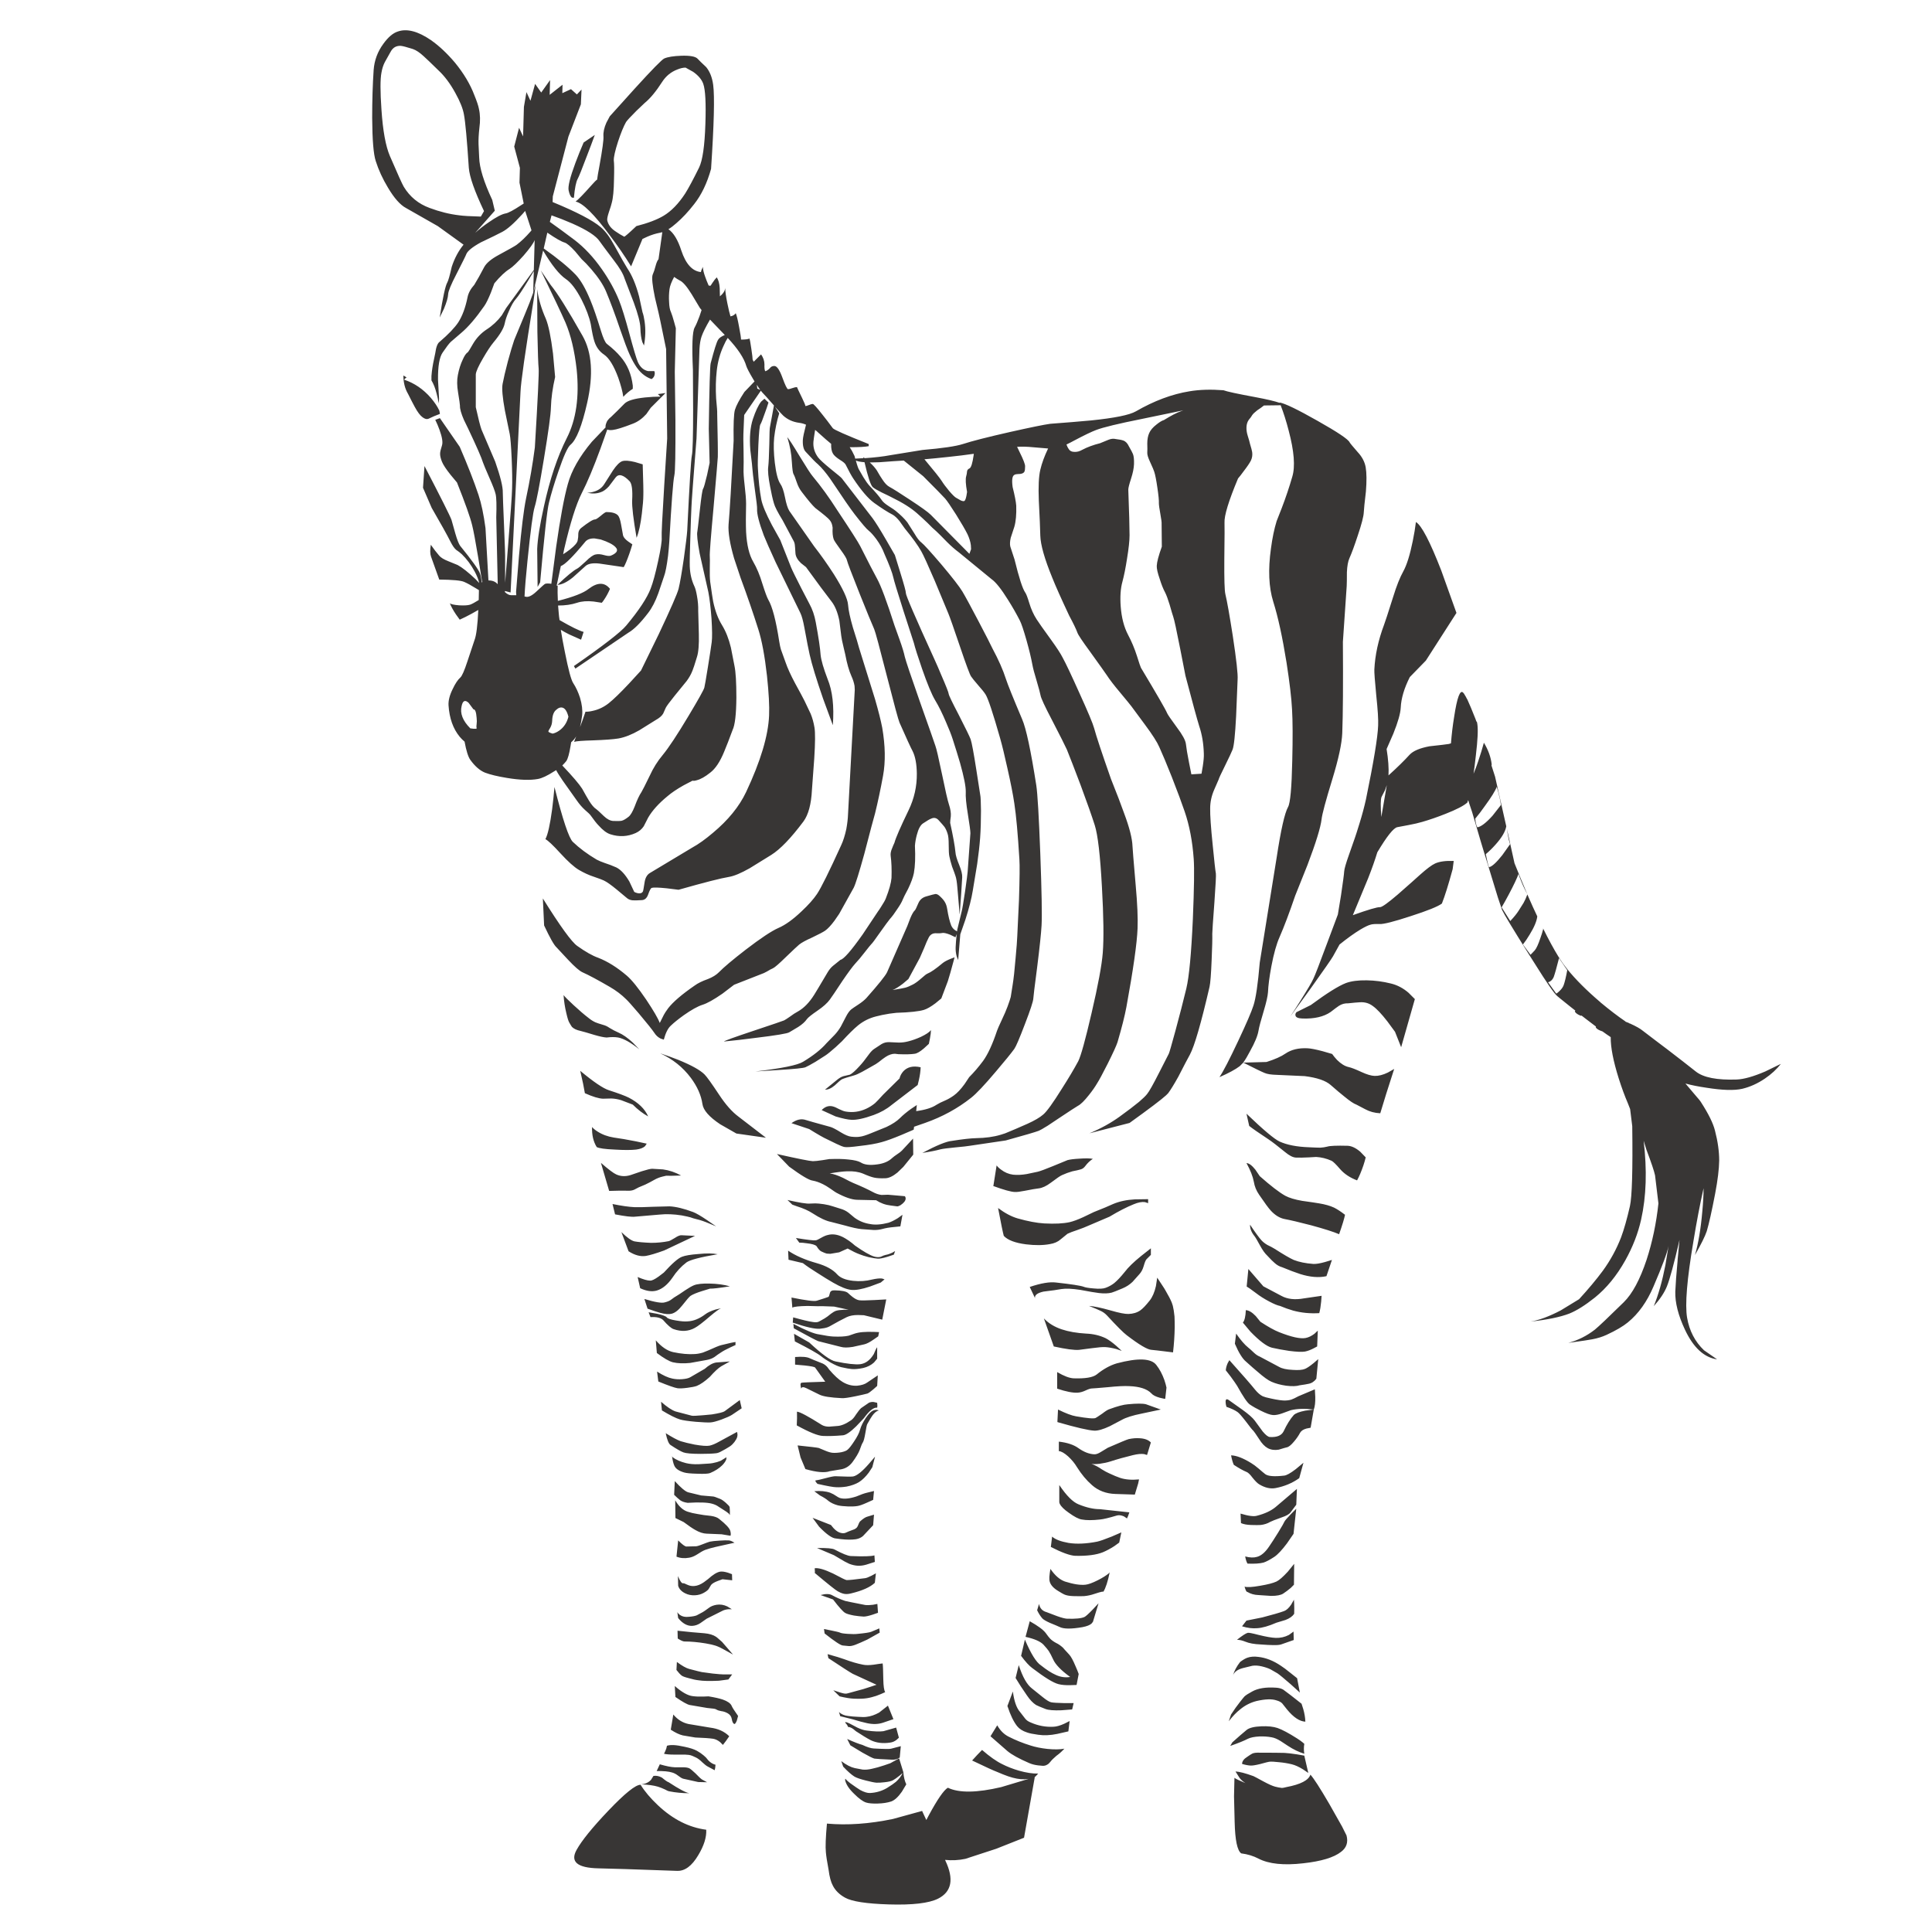 <?xml version="1.0" encoding="utf-8"?>
<!-- Generator: Adobe Illustrator 16.0.0, SVG Export Plug-In . SVG Version: 6.00 Build 0)  -->
<!DOCTYPE svg PUBLIC "-//W3C//DTD SVG 1.1//EN" "http://www.w3.org/Graphics/SVG/1.1/DTD/svg11.dtd">
<svg version="1.1" id="Layer_1" xmlns="http://www.w3.org/2000/svg" xmlns:xlink="http://www.w3.org/1999/xlink" x="0px" y="0px"
	 width="300px" height="300px" viewBox="0 0 300 300" enable-background="new 0 0 300 300" xml:space="preserve">
<path fill-rule="evenodd" clip-rule="evenodd" fill="#383635" d="M232.906,124.075c-0.152-0.721-0.314-1.354-0.49-1.9
	c-0.22,0.611-0.843,1.616-1.868,3.014c-0.504,0.721-0.995,1.365-1.476,1.934c0.066,0.655,0.175,1.103,0.328,1.343
	c0.568-0.087,1.354-0.688,2.359-1.801l1.31-1.671L232.906,124.075z M215.048,122.732l-0.524,1.016
	c-0.153,0.393-0.163,1.432-0.032,3.113l0.851-4.948C215.256,122.175,215.156,122.448,215.048,122.732z M223.797,88.587l2.36,6.586
	l-4.752,7.405l-2.49,2.557c-0.873,1.725-1.344,3.31-1.411,4.751c-0.044,0.896-0.426,2.239-1.146,4.03l-1.047,2.393
	c0.261,1.618,0.359,2.982,0.294,4.097c1.354-1.224,2.447-2.294,3.277-3.211c0.545-0.589,1.573-1.027,3.08-1.312
	c1.617-0.174,2.622-0.294,3.016-0.36c0.087-0.021,0.195-0.054,0.327-0.097c0.108-1.399,0.271-2.764,0.491-4.096
	c0.459-3.038,0.928-4.293,1.408-3.769c0.023,0.022,0.055,0.064,0.099,0.131h0.033v0.033c0.023,0.043,0.054,0.099,0.099,0.165
	c0.064,0.087,0.131,0.196,0.196,0.327c0.022,0.044,0.054,0.11,0.098,0.198c0.044,0.064,0.088,0.142,0.132,0.229
	c0.152,0.349,0.339,0.775,0.558,1.278c0.197,0.481,0.427,1.049,0.688,1.704c0.043,0.13,0.098,0.284,0.162,0.458l0.034-0.064
	c0.043,0.108,0.077,0.25,0.098,0.425c0.132,0.853,0.055,2.469-0.23,4.85c-0.108,1.005-0.228,1.956-0.358,2.851
	c0.239-0.568,0.48-1.212,0.721-1.933c0.349-1.028,0.644-1.989,0.884-2.885c0.677,1.115,1.082,2.24,1.214,3.376
	c0,0.043-0.013,0.098-0.034,0.164c0.176,0.567,0.36,1.147,0.557,1.736l1.738,7.701c-0.132,0.808-0.689,1.758-1.671,2.851
	c-0.505,0.567-1.006,1.06-1.509,1.475c0.176,0.917,0.338,1.594,0.492,2.031c0.458-0.087,1.147-0.71,2.064-1.867l1.212-1.704
	l-0.196-0.688c-0.108-0.502-0.208-1.07-0.295-1.704l1.18,5.341c0.568,1.421,1.234,3.037,1.999,4.851l-0.426-0.853
	c-0.35-0.721-0.666-1.497-0.951-2.327c-0.24,0.678-0.742,1.736-1.507,3.179c-0.393,0.742-0.765,1.408-1.113,1.999l1.343,2.129
	c0.59-0.633,1.017-1.158,1.277-1.572l0.786-1.246c0.198-0.349,0.395-0.787,0.591-1.31c0.064,0.152,0.132,0.306,0.197,0.458
	c0.457,1.048,0.905,2.031,1.343,2.95c-0.087,0.743-0.48,1.682-1.181,2.818c-0.349,0.589-0.698,1.103-1.049,1.54l1.181,1.606
	l0.656-0.688c0.262-0.305,0.556-0.95,0.884-1.933c0.176-0.48,0.317-0.94,0.426-1.375l-0.033-0.132
	c0.875,1.77,1.683,3.255,2.426,4.457c0.044,0.064,0.089,0.13,0.132,0.196c0,0.022,0.011,0.043,0.032,0.066
	c0.175,0.261,0.36,0.535,0.557,0.819c0.197,0.262,0.404,0.535,0.623,0.819c1.29,1.595,2.981,3.288,5.08,5.08
	c0.021,0.021,0.044,0.042,0.065,0.064V155.6l0.032,0.064c1.419,1.18,2.708,2.163,3.865,2.949v0.032l0.428,0.164
	c0.063,0.021,0.118,0.056,0.162,0.098c0.044,0,0.088,0.013,0.131,0.034c0.919,0.415,1.574,0.787,1.967,1.114l1.933,1.474
	c0.396,0.307,0.843,0.646,1.345,1.017c0.131,0.109,0.263,0.208,0.395,0.295c1.855,1.421,3.374,2.601,4.553,3.539
	c1.181,0.939,3.299,1.354,6.358,1.246c1.114-0.044,2.589-0.461,4.424-1.246l2.424-1.181c-0.634,0.832-1.463,1.595-2.491,2.295
	c-1.135,0.765-2.305,1.289-3.503,1.573c-1.246,0.284-3.094,0.229-5.541-0.164c-1.222-0.175-2.314-0.393-3.275-0.655l1.081,1.277
	c0.307,0.35,0.557,0.645,0.753,0.886c0.197,0.218,0.35,0.403,0.461,0.558c0.063,0.086,0.107,0.152,0.131,0.195
	c1.158,1.792,1.879,3.256,2.16,4.392c0.439,1.682,0.656,3.232,0.656,4.652c-0.021,1.333-0.229,3.036-0.622,5.111
	c-0.524,2.731-0.961,4.688-1.311,5.867c-0.264,0.786-0.874,2.02-1.834,3.702c0.524-1.769,0.906-4.031,1.146-6.783
	c0.13-1.376,0.196-2.576,0.196-3.604c-0.568,2.535-1.092,5.276-1.573,8.226c-1.005,5.897-1.333,9.863-0.984,11.895
	c0.352,2.031,1.225,3.714,2.623,5.047l2.031,1.408c-2.011-0.283-3.67-1.813-4.98-4.587c-1.048-2.228-1.553-4.205-1.509-5.932
	c0.045-1.136,0.166-2.753,0.362-4.849c0-0.021,0-0.056,0-0.099l0.295-3.081c-0.854,3.692-1.509,6.107-1.967,7.242
	c-0.393,0.961-1.069,1.978-2.031,3.048c0.721-1.77,1.32-3.89,1.802-6.358l0.491-2.981c-0.196,1.027-0.973,3.113-2.326,6.26
	c-1.005,2.381-2.338,4.249-3.997,5.603c-0.744,0.612-1.848,1.257-3.31,1.935c-0.657,0.306-1.398,0.535-2.229,0.688
	c-0.285,0.064-1.518,0.251-3.703,0.557c1.485-0.394,2.863-1.081,4.129-2.064c0.612-0.502,2.108-1.922,4.491-4.26
	c1.331-1.311,2.511-3.506,3.537-6.586c0.896-2.754,1.509-5.67,1.836-8.749l-0.524-4.359c-0.131-0.633-0.578-1.966-1.343-3.998
	l-0.427-1.376c0.545,4.567,0.414,8.651-0.394,12.256c-0.479,2.141-1.299,4.25-2.458,6.325c-1.332,2.38-2.905,4.303-4.719,5.768
	c-1.507,1.201-2.829,2.03-3.964,2.489c-1.421,0.547-3.431,0.962-6.03,1.245c1.333-0.219,2.895-0.797,4.687-1.736l2.851-1.738
	c1.441-1.571,2.666-3.035,3.669-4.389c1.181-1.618,2.131-3.354,2.852-5.211c0.458-1.225,0.918-2.841,1.376-4.851
	c0.327-1.464,0.448-5.604,0.361-12.42l-0.329-2.654l-0.358-0.916c-0.481-1.114-0.951-2.393-1.41-3.834
	c-0.852-2.709-1.267-4.85-1.246-6.423c-0.37-0.241-0.796-0.536-1.276-0.885c-0.547-0.175-0.896-0.383-1.05-0.623l0.034-0.131
	c-0.46-0.351-0.961-0.732-1.508-1.147c-0.241-0.175-0.481-0.359-0.722-0.557c-0.044,0-0.075,0.012-0.098,0.033
	c-0.481-0.175-0.799-0.394-0.951-0.656l0.067-0.164c-0.045-0.021-0.089-0.055-0.133-0.099c-0.152-0.131-0.305-0.251-0.459-0.36
	c-0.218-0.174-0.437-0.349-0.654-0.523c-0.372-0.305-0.765-0.624-1.18-0.95c-0.089-0.065-0.164-0.132-0.23-0.196l-0.13-0.1
	c-0.46-0.371-1.617-2.041-3.476-5.013c-0.283-0.437-0.564-0.885-0.85-1.343l-0.229-0.362c-2.359-3.757-3.703-5.984-4.03-6.684
	c-0.023-0.022-0.034-0.055-0.034-0.098c-0.043-0.109-0.099-0.272-0.163-0.491c-0.24-0.656-0.603-1.792-1.082-3.408
	c-0.285-0.895-0.6-1.934-0.951-3.113c-0.13-0.416-0.261-0.841-0.393-1.277c-0.021-0.066-0.044-0.132-0.064-0.197
	c-0.416-1.355-0.843-2.786-1.279-4.293c-0.24-0.787-0.468-1.562-0.688-2.327c-0.152-0.458-0.305-0.917-0.459-1.376
	c-0.021-0.087-0.045-0.164-0.065-0.23l-0.099-0.229c-0.021,0.11-0.054,0.229-0.098,0.361c-0.546,0.503-1.683,1.092-3.408,1.769
	c-1.267,0.503-2.468,0.918-3.604,1.246c-0.59,0.174-1.301,0.338-2.13,0.492c-0.437,0.088-1.018,0.196-1.738,0.327
	c-0.59,0.11-1.626,1.41-3.111,3.9c-0.352,1.157-0.819,2.49-1.411,3.997c-1.245,2.972-2.042,4.894-2.391,5.767
	c2.381-0.852,3.789-1.266,4.226-1.244c0.308,0,1.225-0.656,2.754-1.966c1.77-1.551,2.928-2.579,3.473-3.081
	c1.028-0.917,1.804-1.496,2.327-1.736c0.678-0.305,1.64-0.437,2.885-0.393l-0.166,1.278c-0.653,2.403-1.212,4.183-1.671,5.341
	c-0.61,0.458-2.238,1.115-4.882,1.966c-2.599,0.853-4.206,1.257-4.818,1.213c-0.653-0.022-1.113,0.011-1.374,0.098
	c-0.352,0.088-0.874,0.339-1.574,0.753c-0.938,0.567-2.021,1.344-3.244,2.327c-0.306,0.568-0.644,1.18-1.016,1.835
	c-0.218,0.394-1.389,2.076-3.507,5.045c-1.07,1.486-2.118,2.929-3.145,4.327c0.524-0.787,1.059-1.616,1.604-2.491
	c1.114-1.769,1.78-2.905,2-3.406c0.24-0.482,0.938-2.284,2.096-5.408c0.591-1.574,1.159-3.092,1.705-4.556l0.491-2.981
	c0.307-2.075,0.47-3.31,0.491-3.703c0.022-0.393,0.273-1.267,0.754-2.621c0.591-1.66,0.896-2.535,0.917-2.621
	c0.111-0.306,0.352-1.06,0.722-2.262c0.393-1.267,0.721-2.49,0.984-3.67c1.201-5.833,1.834-9.666,1.898-11.501
	c0.044-0.875-0.054-2.437-0.295-4.687c-0.217-2.25-0.314-3.583-0.295-3.998c0.109-2.25,0.613-4.565,1.507-6.947
	c0.133-0.328,0.603-1.77,1.411-4.325c0.524-1.704,1.049-3.026,1.573-3.965c0.545-0.983,1.036-2.557,1.474-4.718
	c0.22-1.07,0.382-2.054,0.491-2.949C220.739,81.574,222.049,84.086,223.797,88.587z M198.859,62.928l-2.589,0.033
	c-0.044,0.023-0.087,0.055-0.131,0.098c-0.152,0.132-0.458,0.35-0.917,0.656c-0.394,0.305-0.655,0.557-0.786,0.753
	c-0.089,0.174-0.262,0.415-0.524,0.721c-0.218,0.306-0.339,0.677-0.36,1.114c-0.022,0.436,0.043,0.896,0.197,1.376
	c0.173,0.546,0.294,0.971,0.359,1.277c0.176,0.568,0.284,0.983,0.328,1.246c0.063,0.458,0,0.895-0.196,1.311
	c-0.197,0.393-0.59,0.972-1.182,1.737c-0.283,0.394-0.555,0.743-0.818,1.048c-1.463,3.495-2.163,5.79-2.099,6.881
	c0.023,0.24,0.014,2.12-0.03,5.636c-0.023,3.081,0.03,4.894,0.162,5.439c0.264,1.093,0.646,3.245,1.147,6.457
	c0.568,3.735,0.819,6.006,0.754,6.815c-0.087,2.229-0.164,4.107-0.229,5.637c-0.152,2.971-0.339,4.718-0.556,5.243
	c-0.155,0.394-0.558,1.256-1.215,2.588c-0.588,1.181-0.906,1.869-0.95,2.064c-0.24,0.547-0.468,1.071-0.688,1.574
	c-0.416,0.961-0.622,1.922-0.622,2.883c-0.021,1.049,0.108,2.949,0.393,5.701c0.24,2.469,0.405,3.944,0.493,4.425
	c0.044,0.239-0.034,1.736-0.229,4.488c-0.22,2.906-0.329,4.522-0.329,4.85c0.021,0.765-0.01,2.12-0.098,4.064
	c-0.088,2.207-0.196,3.605-0.328,4.194c-1.31,5.658-2.325,9.165-3.046,10.52c-0.329,0.59-0.931,1.736-1.804,3.44
	c-0.656,1.18-1.181,2.031-1.573,2.555c-0.13,0.133-0.241,0.241-0.326,0.329c-0.744,0.677-2.633,2.108-5.672,4.291l-6.224,1.607
	c1.77-0.743,3.33-1.607,4.685-2.588c1.269-0.918,2.273-1.683,3.015-2.295c0.59-0.503,1.006-0.907,1.246-1.212
	c0.328-0.393,0.961-1.519,1.901-3.376c0.918-1.813,1.407-2.773,1.473-2.884c0.089-0.175,0.438-1.388,1.05-3.637
	c0.633-2.338,1.19-4.501,1.671-6.488c0.438-1.835,0.775-5.439,1.016-10.813c0.196-4.763,0.24-7.865,0.132-9.307
	c-0.196-2.753-0.666-5.21-1.408-7.373c-0.438-1.289-1.104-3.08-2-5.374c-0.809-2.031-1.452-3.571-1.933-4.62
	c-0.328-0.765-1.06-1.911-2.196-3.441c-0.589-0.808-1.3-1.769-2.13-2.883c-0.195-0.262-0.787-0.983-1.77-2.164
	c-0.939-1.114-1.627-2.009-2.064-2.687c-0.263-0.393-1.126-1.605-2.588-3.637c-1.202-1.638-1.858-2.622-1.967-2.949
	c-0.196-0.546-0.623-1.432-1.279-2.654c-1.222-2.599-2.097-4.555-2.62-5.865c-1.201-2.927-1.824-5.112-1.867-6.555
	c-0.023-1.114-0.099-2.927-0.23-5.439c-0.088-2.185-0.011-3.779,0.23-4.785c0.239-1.026,0.644-2.129,1.212-3.31
	c-0.59-0.043-1.378-0.109-2.36-0.197c-0.852-0.087-1.671-0.108-2.456-0.064c0.13,0.261,0.26,0.535,0.393,0.819
	c0.589,1.179,0.873,1.923,0.851,2.229c0,0.371-0.031,0.633-0.098,0.787c-0.065,0.152-0.208,0.262-0.425,0.327
	c-0.132,0.044-0.318,0.066-0.559,0.066s-0.437,0.043-0.589,0.13c-0.328,0.174-0.416,0.809-0.263,1.9
	c0.327,1.311,0.514,2.272,0.558,2.883c0.043,1.355-0.055,2.447-0.295,3.278c-0.35,1.092-0.535,1.66-0.558,1.704
	c-0.131,0.568-0.152,1.027-0.065,1.376l0.655,1.999c0.699,2.862,1.257,4.577,1.671,5.146c0.153,0.218,0.361,0.764,0.623,1.638
	c0.283,0.939,0.666,1.781,1.146,2.523c0.306,0.48,1.038,1.518,2.196,3.113c0.917,1.267,1.529,2.206,1.834,2.818
	c0.505,0.918,1.365,2.741,2.59,5.472c1.333,2.928,2.098,4.751,2.294,5.472c0.327,1.224,1.201,3.857,2.62,7.898
	c0.917,2.293,1.596,4.063,2.033,5.308c0.83,2.207,1.266,3.922,1.31,5.145c0,0.219,0.164,2.218,0.491,5.997
	c0.264,2.928,0.362,5.178,0.295,6.75c-0.086,2.294-0.666,6.369-1.736,12.224c-0.261,1.398-0.722,3.211-1.375,5.438
	c-0.176,0.548-0.689,1.672-1.54,3.375c-0.787,1.552-1.322,2.547-1.606,2.983c-0.329,0.567-0.755,1.18-1.278,1.834
	c-0.721,0.918-1.3,1.486-1.736,1.704c-0.241,0.132-1.277,0.81-3.114,2.032c-0.61,0.415-1.135,0.764-1.571,1.049
	c-0.744,0.459-1.201,0.721-1.377,0.785c-0.503,0.198-2.217,0.7-5.145,1.508l-5.539,0.82c-0.35,0.065-1.125,0.152-2.326,0.262
	c-1.136,0.11-1.889,0.208-2.261,0.295c-0.722,0.197-1.661,0.384-2.819,0.558c2.229-1.18,3.758-1.802,4.588-1.869
	c1.638-0.262,2.894-0.403,3.769-0.425c1.44-0.022,2.708-0.196,3.8-0.523c0.481-0.133,0.93-0.296,1.345-0.492
	c0.37-0.153,0.708-0.296,1.016-0.426c0.764-0.329,1.364-0.591,1.802-0.787c1.113-0.503,1.933-0.983,2.457-1.442
	c0.547-0.458,1.508-1.79,2.885-3.997c1.047-1.64,1.9-3.069,2.555-4.293c0.415-0.831,1.104-3.321,2.065-7.471
	c1.005-4.305,1.585-7.417,1.737-9.341c0.173-2.228,0.129-5.646-0.132-10.255c-0.262-4.872-0.634-8.062-1.113-9.569
	c-0.46-1.441-1.191-3.517-2.196-6.226c-0.917-2.426-1.628-4.26-2.129-5.505c-0.241-0.545-1.017-2.085-2.328-4.62
	c-1.113-2.12-1.703-3.396-1.77-3.834c-0.065-0.349-0.262-1.082-0.59-2.195c-0.349-1.136-0.578-2.011-0.688-2.622
	c-0.176-0.961-0.471-2.186-0.886-3.671c-0.458-1.616-0.808-2.654-1.048-3.112c-0.547-1.07-1.158-2.141-1.836-3.21
	c-1.048-1.683-1.899-2.753-2.556-3.212l-5.078-4.162c-0.59-0.437-1.203-0.972-1.835-1.605c-0.852-0.875-1.398-1.421-1.639-1.64
	c-0.393-0.327-0.852-0.765-1.375-1.31c-0.525-0.502-1.071-1.005-1.639-1.507c-0.939-0.83-2.239-1.649-3.9-2.458
	c-0.283-0.153-0.819-0.416-1.605-0.786c-0.699-0.351-1.157-0.623-1.376-0.821c-0.328-0.305-0.754-1.594-1.278-3.867
	c-0.611-0.042-1.059-0.13-1.343-0.261c0.217,0.808,0.393,1.3,0.523,1.474c0.241,0.415,0.448,0.775,0.623,1.082
	c0.372,0.611,0.699,1.071,0.983,1.376c0.917,0.961,1.551,1.704,1.9,2.229c0.175,0.262,0.514,0.557,1.016,0.885
	c0.655,0.415,1.026,0.667,1.114,0.753c0.786,0.634,1.398,1.235,1.835,1.802c0.109,0.153,0.47,0.722,1.082,1.705
	c0.437,0.742,0.797,1.212,1.082,1.408c0.393,0.307,1.419,1.432,3.08,3.375c1.748,2.075,2.851,3.495,3.309,4.26
	c0.481,0.809,1.322,2.359,2.524,4.653c1.158,2.207,1.867,3.594,2.13,4.163c0.962,1.791,1.66,3.375,2.098,4.75
	c0.283,0.874,1.124,2.961,2.522,6.259c0.611,1.397,1.344,4.816,2.195,10.256c0.196,1.268,0.404,4.817,0.624,10.649
	c0.216,5.855,0.283,9.558,0.196,11.109c-0.066,1.203-0.295,3.375-0.688,6.521c-0.395,3.015-0.591,4.62-0.591,4.816
	c-0.021,0.458-0.458,1.792-1.31,3.999c-0.83,2.185-1.378,3.462-1.639,3.834c-0.525,0.721-1.476,1.89-2.852,3.506
	c-1.769,2.098-3.058,3.463-3.866,4.097c-2.098,1.66-4.478,2.96-7.144,3.897c-0.765,0.264-1.332,0.461-1.704,0.591l-0.065,0.459
	l-1.835,0.788c-1.355,0.567-2.404,0.948-3.146,1.146c-0.852,0.24-1.977,0.438-3.375,0.59c-1.289,0.175-2.086,0.229-2.392,0.164
	c-0.24-0.044-0.656-0.207-1.245-0.491c-0.328-0.154-0.797-0.383-1.409-0.688c-0.546-0.24-1.485-0.776-2.818-1.605l-2.753-0.918
	c0.787-0.568,1.529-0.731,2.229-0.491c0.241,0.087,1.518,0.447,3.834,1.081c0.305,0.087,0.83,0.36,1.573,0.82
	c0.677,0.414,1.224,0.645,1.638,0.688c0.568,0.064,1.027,0.064,1.376,0c0.372-0.043,0.928-0.219,1.671-0.524
	c1.267-0.502,2.075-0.83,2.425-0.983c0.917-0.438,1.617-0.896,2.097-1.375c0.458-0.461,1.038-0.94,1.736-1.442l0.885-0.591
	l-0.099,0.95c1.42-0.196,2.469-0.524,3.146-0.983c0.349-0.218,0.787-0.436,1.311-0.654c0.46-0.196,0.918-0.459,1.377-0.787
	c0.524-0.371,1.082-0.961,1.672-1.77l0.721-1.082c0.742-0.742,1.463-1.584,2.162-2.522c0.742-1.027,1.464-2.588,2.163-4.686
	c0.088-0.262,0.328-0.808,0.721-1.64c0.415-0.872,0.721-1.583,0.918-2.129c0.263-0.72,0.426-1.213,0.491-1.475
	c0.022-0.088,0.121-0.711,0.295-1.868c0.153-0.917,0.306-2.305,0.459-4.161c0.152-1.639,0.24-2.786,0.262-3.441
	c0.066-1.201,0.152-3.058,0.263-5.57c0.108-3.321,0.131-5.439,0.064-6.358c-0.239-3.931-0.501-6.815-0.785-8.649
	c-0.196-1.355-0.558-3.19-1.082-5.506c-0.438-1.988-0.809-3.517-1.114-4.588c-1.113-3.91-1.868-6.183-2.261-6.816
	c-0.219-0.35-0.611-0.841-1.179-1.476c-0.548-0.633-0.908-1.08-1.082-1.342c-0.196-0.284-0.755-1.781-1.672-4.489
	c-1.005-2.972-1.628-4.742-1.868-5.31c-0.262-0.633-0.961-2.315-2.097-5.045c-1.071-2.492-1.77-4.021-2.097-4.588
	c-0.503-0.896-1.354-2.076-2.556-3.54c-0.458-0.655-0.732-1.038-0.819-1.147c-0.371-0.459-0.721-0.787-1.049-0.983
	c-0.765-0.393-1.726-1.004-2.884-1.835c-0.939-0.677-2.031-1.955-3.277-3.834c-0.262-0.393-0.644-1.092-1.147-2.097
	c-0.087-0.197-0.381-0.448-0.884-0.754c-0.546-0.349-0.907-0.666-1.082-0.95c-0.218-0.35-0.316-0.863-0.294-1.54
	c-0.438-0.351-1.114-0.939-2.032-1.771c-0.153-0.153-0.306-0.284-0.459-0.392c-0.152,0.959-0.241,1.572-0.262,1.834
	c-0.066,0.874,0.174,1.682,0.721,2.425c0.262,0.351,0.928,0.961,1.999,1.835c1.07,0.853,1.638,1.333,1.704,1.442l4.751,6.16
	c0.459,0.613,1.169,1.748,2.13,3.408l1.344,2.327c0.284,0.896,0.568,1.813,0.852,2.753c0.59,1.901,0.874,2.949,0.852,3.146
	c-0.022,0.328,1.452,3.747,4.424,10.257c0.371,0.809,0.732,1.638,1.082,2.49c0.742,1.704,1.124,2.676,1.147,2.917
	c0.021,0.219,0.545,1.311,1.573,3.277c1.091,2.141,1.704,3.396,1.834,3.769c0.174,0.501,0.469,2.086,0.885,4.752
	c0.393,2.577,0.6,3.909,0.622,3.997c0.044,0.174,0.077,0.951,0.099,2.325c0,1.596-0.045,3.005-0.132,4.228
	c-0.087,1.18-0.24,2.534-0.458,4.063c-0.306,1.814-0.535,3.201-0.689,4.162c-0.197,1.223-0.579,2.72-1.146,4.489l-0.787,2.262
	l-0.328,3.998l-0.229-0.557c-0.131-0.48-0.185-0.961-0.164-1.442c0.022-0.59,0.077-1.268,0.164-2.032l-0.196,0.492l-0.82-0.394
	c-0.61-0.239-1.037-0.327-1.277-0.262c-0.196,0.044-0.547,0.056-1.049,0.034c-0.459,0.022-0.797,0.25-1.016,0.688
	c-0.196,0.372-0.426,0.896-0.688,1.574c-0.306,0.721-0.535,1.245-0.688,1.573l-1.77,3.276l-0.852,0.721
	c-0.655,0.501-1.19,0.83-1.605,0.983c1.07-0.175,1.726-0.295,1.966-0.36c0.328-0.088,0.721-0.251,1.18-0.492
	c0.35-0.175,0.787-0.491,1.311-0.95c0.48-0.437,0.808-0.688,0.983-0.754c0.502-0.197,1.288-0.743,2.358-1.638
	c0.241-0.196,0.623-0.404,1.147-0.623l0.688-0.262c-0.503,1.879-0.852,3.113-1.048,3.704l-1.016,2.686l-0.918,0.755
	c-0.7,0.524-1.289,0.862-1.77,1.015c-0.787,0.24-2.217,0.395-4.293,0.459l-1.082,0.133c-0.808,0.131-1.496,0.272-2.064,0.425
	c-1.049,0.263-1.988,0.731-2.818,1.409c-0.633,0.524-1.463,1.343-2.49,2.458l-0.983,0.918c-0.743,0.654-1.267,1.081-1.573,1.277
	c-0.241,0.152-0.753,0.48-1.541,0.983c-0.743,0.436-1.266,0.721-1.573,0.853c-0.306,0.131-1.693,0.272-4.162,0.425
	c-1.224,0.088-2.424,0.164-3.604,0.229c4.084-0.479,6.553-0.982,7.405-1.507c1.595-0.963,2.808-1.923,3.637-2.884
	c0.634-0.656,1.06-1.093,1.279-1.312c0.349-0.372,0.666-0.797,0.949-1.277c0.066-0.11,0.339-0.634,0.82-1.573
	c0.262-0.504,0.524-0.862,0.786-1.082c0.131-0.109,0.514-0.371,1.147-0.784c0.503-0.329,0.907-0.658,1.212-0.984
	c1.879-2.12,2.95-3.452,3.211-3.999c0.284-0.633,1.245-2.829,2.884-6.586c0.109-0.196,0.349-0.797,0.721-1.802
	c0.262-0.633,0.502-1.049,0.721-1.245c0.065-0.043,0.251-0.427,0.557-1.147c0.24-0.523,0.656-0.862,1.245-1.015
	c0.743-0.219,1.202-0.338,1.376-0.361c0.218-0.022,0.469,0.109,0.752,0.393c0.372,0.35,0.623,0.656,0.755,0.917
	c0.152,0.262,0.262,0.601,0.328,1.016c0.174,1.092,0.382,1.944,0.622,2.556c0.13,0.306,0.339,0.558,0.623,0.754l0.295,0.164
	c0-0.11,0.011-0.208,0.033-0.296l0.688-2.85c0.088-0.329,0.263-1.366,0.525-3.114c0.239-1.684,0.371-2.688,0.393-3.015l0.426-5.964
	c0-0.35-0.131-1.332-0.393-2.949c-0.264-1.594-0.372-2.752-0.328-3.473c0.02-0.809-0.274-2.305-0.885-4.49
	c-0.327-1.114-0.709-2.349-1.147-3.703c-0.218-0.677-0.557-1.54-1.016-2.588c-0.59-1.398-1.159-2.545-1.704-3.441
	c-0.524-0.874-1.202-2.501-2.031-4.882c-0.678-1.966-1.104-3.309-1.279-4.03c-0.021-0.044-0.556-1.694-1.605-4.948
	c-0.961-3.015-1.485-4.741-1.573-5.178c-0.153-0.721-0.623-1.966-1.409-3.736c-0.263-0.721-0.678-1.474-1.246-2.26
	c-0.48-0.634-0.863-1.06-1.146-1.278c-0.328-0.24-1.06-1.091-2.196-2.556c-0.633-0.808-1.9-2.644-3.801-5.505
	c-0.677-0.961-1.321-1.726-1.934-2.293c-0.284-0.219-0.895-0.841-1.834-1.868c-0.371-0.35-0.535-0.983-0.492-1.9
	c0.022-0.393,0.185-1.179,0.492-2.359c-0.35-0.153-0.71-0.251-1.082-0.295c-0.961-0.13-1.78-0.501-2.458-1.114
	c-0.262-0.262-0.688-0.721-1.278-1.376L121,64.174c-0.371,1.201-0.633,2.458-0.787,3.769c-0.108,1.091-0.076,2.392,0.099,3.899
	c0.196,1.639,0.48,2.731,0.852,3.277c0.284,0.393,0.524,1.081,0.721,2.063c0.197,1.027,0.425,1.749,0.688,2.163l3.834,5.474
	c1.07,1.375,2.097,2.828,3.081,4.357c1.398,2.229,2.129,3.802,2.196,4.718c0.065,0.853,0.316,2.034,0.753,3.54
	c0.502,1.572,0.819,2.622,0.951,3.146c1.441,4.587,2.271,7.253,2.49,7.996c0.524,1.814,0.896,3.288,1.114,4.424
	c0.48,2.796,0.524,5.276,0.131,7.438c-0.393,2.141-0.809,4.097-1.245,5.866l-0.557,2.032c-0.35,1.355-0.721,2.774-1.114,4.26
	c-0.809,2.927-1.355,4.675-1.639,5.244l-2.261,4.063l-0.721,1.049c-0.568,0.765-1.06,1.288-1.475,1.572
	c-0.284,0.197-0.95,0.546-1.999,1.049c-0.983,0.437-1.661,0.808-2.032,1.114c-0.24,0.197-0.95,0.864-2.13,2
	c-1.005,0.983-1.649,1.54-1.934,1.67c-0.218,0.088-0.524,0.25-0.917,0.492c-0.35,0.196-0.634,0.327-0.852,0.393l-4.259,1.671
	l-1.803,1.377c-1.355,0.94-2.392,1.518-3.113,1.736c-0.743,0.241-1.704,0.776-2.884,1.606c-0.852,0.611-1.529,1.156-2.032,1.639
	c-0.437,0.393-0.797,1.113-1.081,2.162l-0.492-0.164c-0.394-0.197-0.71-0.479-0.951-0.853c-0.35-0.523-1.169-1.55-2.458-3.079
	c-1.027-1.201-1.671-1.923-1.934-2.163c-0.721-0.721-1.573-1.365-2.556-1.934c-1.879-1.092-3.288-1.845-4.227-2.261
	c-0.48-0.218-1.223-0.862-2.229-1.933c-0.524-0.568-1.125-1.213-1.802-1.934c-0.393-0.349-1.037-1.486-1.934-3.408l-0.197-4.194
	c2.688,4.304,4.468,6.761,5.342,7.373c1.289,0.917,2.37,1.529,3.244,1.834c1.463,0.568,2.95,1.497,4.457,2.786
	c0.764,0.656,1.77,1.9,3.015,3.735c1.135,1.704,1.835,2.905,2.097,3.605c0.109-0.198,0.317-0.613,0.623-1.245
	c0.109-0.219,0.338-0.569,0.688-1.05c0.765-0.981,2.13-2.152,4.096-3.506c0.502-0.371,1.19-0.71,2.064-1.016
	c0.721-0.284,1.289-0.633,1.704-1.049c0.743-0.764,2.13-1.933,4.162-3.506c2.337-1.791,4.03-2.917,5.079-3.375
	c1.07-0.458,2.271-1.322,3.604-2.589c1.071-1.005,1.868-1.901,2.393-2.687c0.633-0.939,1.89-3.474,3.768-7.603
	c0.307-0.655,0.568-1.484,0.787-2.489c0.153-0.853,0.241-1.606,0.263-2.262l1.048-19.366l-0.033-0.59
	c-0.087-0.502-0.251-1.015-0.492-1.54c-0.371-0.83-0.688-1.944-0.95-3.343l-0.262-1.113c-0.196-0.809-0.316-1.399-0.36-1.77
	c-0.153-1.267-0.251-2.054-0.295-2.36c-0.262-1.289-0.666-2.283-1.212-2.982c-0.853-1.092-2.174-2.872-3.965-5.341l-0.787-0.623
	c-0.524-0.503-0.808-1.005-0.852-1.508c-0.043-0.743-0.077-1.18-0.098-1.31c-0.021-0.262-0.12-0.536-0.295-0.82
	c-0.983-1.856-1.518-2.861-1.605-3.014c-0.765-1.246-1.213-2.12-1.344-2.622c-0.197-0.656-0.393-1.519-0.59-2.588
	c-0.284-1.442-0.382-2.48-0.295-3.114c0.066-0.524,0.12-1.682,0.165-3.474c0.021-1.66,0.054-2.544,0.098-2.654l0.622-3.375
	c-0.065-0.087-0.131-0.164-0.197-0.229c-0.765-0.874-1.256-1.421-1.474-1.639c-0.109-0.108-0.23-0.251-0.361-0.426l-2.589,3.77
	l-0.098,2.327c-0.044,0.829-0.044,1.921,0,3.276c0.022,1.354,0.022,2.272,0,2.753c-0.021,0.568,0.033,1.408,0.164,2.523
	c0.153,1.289,0.229,2.261,0.229,2.916c-0.044,1.792-0.044,3.244,0,4.358c0.109,2.032,0.481,3.583,1.114,4.653
	c0.546,0.938,1.016,2.064,1.409,3.375c0.416,1.311,0.721,2.141,0.917,2.491c0.634,1.069,1.202,3.232,1.704,6.488
	c0.088,0.546,0.175,0.961,0.263,1.245c0.218,0.589,0.458,1.256,0.721,2c0.306,0.895,0.797,1.977,1.475,3.244
	c0.721,1.31,1.212,2.227,1.474,2.751c0.634,1.311,0.951,1.977,0.951,1.999c0.262,0.633,0.459,1.344,0.59,2.13
	c0.131,0.764,0.121,2.359-0.033,4.784c-0.197,2.6-0.317,4.238-0.361,4.915c-0.109,2.207-0.546,3.833-1.311,4.884
	c-1.944,2.598-3.615,4.335-5.014,5.209c-0.676,0.416-1.792,1.103-3.342,2.064c-1.354,0.766-2.424,1.213-3.211,1.343
	c-1.223,0.197-3.834,0.863-7.832,1.999l-1.835-0.229c-1.289-0.13-2.064-0.152-2.326-0.066c-0.153,0.044-0.338,0.383-0.558,1.017
	c-0.196,0.567-0.524,0.862-0.983,0.884c-0.655,0.043-1.136,0.055-1.442,0.032c-0.371-0.042-0.666-0.163-0.884-0.359
	c-0.153-0.132-0.677-0.568-1.573-1.311c-0.874-0.721-1.54-1.19-1.999-1.408c-0.219-0.11-0.743-0.306-1.573-0.59
	c-0.743-0.24-1.508-0.59-2.293-1.049c-0.743-0.437-1.704-1.299-2.884-2.587c-1.158-1.268-1.933-1.999-2.327-2.196
	c0.371-0.677,0.721-2.229,1.048-4.653c0.153-1.223,0.273-2.37,0.36-3.44c1.289,5.09,2.239,7.93,2.852,8.52
	c1.027,0.983,2.261,1.901,3.702,2.753c0.328,0.174,0.743,0.349,1.246,0.523c0.612,0.197,1.212,0.426,1.802,0.689
	c0.699,0.349,1.376,1.081,2.031,2.196l0.754,1.604c0.153,0.088,0.328,0.153,0.525,0.198c0.393,0.086,0.666,0,0.819-0.262
	c0.044-0.066,0.131-0.536,0.262-1.411c0.109-0.72,0.393-1.212,0.852-1.474l6.554-3.933c0.961-0.523,2.032-1.288,3.212-2.293
	c2.358-1.966,4.074-4.074,5.144-6.324c2.25-4.784,3.441-8.75,3.572-11.896c0.065-1.441-0.043-3.494-0.328-6.16
	c-0.35-3.102-0.797-5.506-1.343-7.209c-0.787-2.492-1.704-5.156-2.753-7.996l-1.015-3.048c-0.656-2.271-0.94-4.019-0.853-5.243
	c0.175-1.966,0.437-6.302,0.786-13.009c-0.043-2.556,0.022-4.151,0.197-4.784c0.197-0.655,0.688-1.584,1.475-2.786l1.573-1.638
	c-0.065-0.11-0.131-0.219-0.197-0.328c-0.611-1.027-0.972-1.715-1.081-2.064c-0.35-1.224-1.312-2.676-2.884-4.359
	c-0.219,0.328-0.437,0.743-0.656,1.245c-0.546,1.18-0.896,2.458-1.048,3.834c-0.153,1.355-0.186,2.796-0.098,4.325
	c0.131,1.333,0.186,2.098,0.164,2.294c0.087,3.779,0.12,6.04,0.098,6.783c0,0.196-0.219,2.785-0.656,7.767
	c-0.437,4.74-0.633,7.296-0.589,7.667c0.021,0.219,0.021,0.819,0,1.803c-0.022,0.875,0,1.595,0.065,2.164
	c0.219,1.572,0.372,2.587,0.459,3.046c0.306,1.464,0.765,2.687,1.376,3.67c0.589,0.961,1.048,2.12,1.376,3.475
	c0.284,1.419,0.47,2.369,0.557,2.85c0.197,0.94,0.295,2.579,0.295,4.916c-0.021,2.601-0.218,4.281-0.59,5.046
	c-0.524,1.421-0.961,2.546-1.311,3.375c-0.634,1.551-1.355,2.633-2.163,3.244c-0.787,0.633-1.485,1.027-2.097,1.179
	c-0.284,0.088-0.502,0.11-0.655,0.066l-1.376,0.721c-1.049,0.59-1.89,1.158-2.523,1.704c-1.354,1.115-2.349,2.217-2.982,3.31
	c-0.174,0.328-0.403,0.775-0.688,1.344c-0.306,0.459-0.721,0.808-1.246,1.049c-1.267,0.567-2.578,0.633-3.932,0.196
	c-0.568-0.175-1.191-0.645-1.868-1.409c-0.263-0.262-0.667-0.776-1.212-1.54c-0.109-0.154-0.394-0.426-0.852-0.819
	c-0.459-0.416-0.885-0.907-1.278-1.475c-0.349-0.502-1.07-1.518-2.163-3.047c-0.523-0.764-0.874-1.322-1.048-1.671
	c-0.109,0.065-0.218,0.131-0.327,0.197c-1.049,0.677-1.89,1.071-2.523,1.18c-1.202,0.218-2.797,0.164-4.785-0.165
	c-1.463-0.24-2.599-0.513-3.408-0.819c-0.808-0.328-1.573-0.993-2.294-1.999c-0.327-0.46-0.623-1.398-0.885-2.819
	c-0.262-0.217-0.513-0.469-0.753-0.753c-1.027-1.246-1.605-2.872-1.737-4.882c-0.044-0.743,0.175-1.595,0.656-2.556
	c0.393-0.83,0.786-1.42,1.179-1.769c0.263-0.24,0.623-1.06,1.082-2.458c0.262-0.764,0.633-1.878,1.114-3.342
	c0.284-0.721,0.48-2.283,0.59-4.686c-0.306,0.174-0.656,0.371-1.048,0.59c-0.634,0.349-1.246,0.655-1.835,0.916l-0.589-0.819
	c-0.438-0.655-0.754-1.234-0.951-1.736c0.153,0.154,0.634,0.262,1.443,0.328c0.786,0.043,1.354,0.01,1.703-0.1
	c0.263-0.086,0.711-0.327,1.344-0.719c0.021-0.525,0.033-1.039,0.033-1.542c-0.153-0.086-0.317-0.185-0.492-0.294
	c-0.743-0.459-1.344-0.786-1.802-0.982c-0.48-0.22-1.769-0.339-3.867-0.361l-1.278-3.571c-0.153-0.416-0.163-1.028-0.032-1.836
	c0.437,0.633,0.874,1.202,1.311,1.704c0.262,0.306,0.732,0.589,1.409,0.853c0.94,0.393,1.42,0.589,1.442,0.589
	c0.699,0.372,1.639,1.114,2.818,2.229c0.175,0.174,0.35,0.36,0.524,0.557v-0.033c-0.131-0.545-0.36-1.125-0.688-1.736
	c-0.567-1.049-1.234-1.943-1.999-2.688c-0.262-0.24-0.557-0.469-0.885-0.687c-0.284-0.241-0.578-0.667-0.884-1.279
	c-0.503-1.005-1.475-2.751-2.917-5.242l-1.344-3.114l0.229-3.375c2.556,4.916,3.954,7.701,4.194,8.356
	c0.24,0.874,0.437,1.572,0.59,2.098c0.284,0.982,0.536,1.628,0.754,1.933c1.814,2.229,2.84,3.659,3.081,4.293
	c0.131,0.393,0.218,0.863,0.262,1.408l0.131-0.131h-0.065l-0.59-3.67c-0.437-2.621-0.754-4.313-0.95-5.079
	c-0.284-1.201-1.071-3.419-2.359-6.653l-0.983-1.18c-0.699-0.873-1.146-1.55-1.344-2.031c-0.218-0.546-0.316-0.983-0.294-1.311
	c0-0.219,0.098-0.633,0.294-1.246c0.153-0.481,0.022-1.289-0.393-2.425c-0.197-0.546-0.415-1.06-0.655-1.54l0.721-0.262l3.081,4.457
	c1.245,2.883,2.218,5.374,2.917,7.471c0.437,1.311,0.797,3.026,1.082,5.146l0.458,8.126c0.612,0,1.082,0.185,1.409,0.557
	l0.033,0.033l-0.229-10.388c0.066-1.856,0.033-3.058-0.098-3.604c-0.109-0.48-0.426-1.31-0.95-2.49
	c-0.59-1.354-0.929-2.163-1.016-2.426c-0.197-0.677-0.961-2.424-2.293-5.243l-0.655-1.344c-0.438-1.005-0.645-1.747-0.624-2.227
	c0-0.174-0.098-0.863-0.294-2.064c-0.175-1.027-0.186-1.923-0.033-2.688c0.175-0.917,0.426-1.716,0.754-2.392
	c0.262-0.613,0.535-1.005,0.819-1.18c0.043-0.022,0.317-0.469,0.819-1.343c0.525-0.875,1.212-1.595,2.065-2.163
	c0.917-0.59,1.704-1.321,2.359-2.194l0.688-1.147l4.292-5.898l0.131-4.654c-0.175,0.482-0.743,1.278-1.704,2.393
	c-0.961,1.071-1.693,1.77-2.196,2.097c-0.677,0.416-1.463,1.158-2.36,2.229c-0.152,0.437-0.327,0.907-0.523,1.409
	c-0.416,1.026-0.765,1.736-1.049,2.129c-1.311,1.88-2.501,3.266-3.571,4.163c-1.027,0.873-1.573,1.344-1.639,1.408
	c-0.284,0.284-0.699,0.831-1.245,1.639c-0.503,0.721-0.743,2.129-0.721,4.227l0.164,2.95l-0.066,0.72
	c-0.066-0.501-0.174-1.026-0.328-1.572c-0.197-0.787-0.459-1.452-0.787-1.999c-0.022-0.437,0-0.896,0.065-1.376
	c0.088-0.742,0.263-1.693,0.525-2.851c0.131-0.961,0.36-1.551,0.688-1.77c1.354-1.158,2.315-2.163,2.884-3.014
	c0.633-0.983,1.114-2.283,1.442-3.9c0.131-0.655,0.48-1.3,1.048-1.933c0.459-0.744,0.972-1.661,1.54-2.753
	c0.35-0.634,1.093-1.256,2.229-1.868c1.617-0.874,2.545-1.398,2.786-1.572c0.699-0.524,1.42-1.213,2.163-2.064l0.164-0.197
	l-0.983-3.015l-0.426,0.491c-1.289,1.421-2.326,2.338-3.113,2.753c-0.611,0.328-1.726,0.873-3.342,1.638
	c-1.311,0.721-2.064,1.333-2.262,1.836c-0.065,0.196-0.579,1.234-1.54,3.112c-0.83,1.595-1.256,2.633-1.277,3.114
	c-0.022,0.502-0.241,1.256-0.656,2.26l-0.655,1.344c0.48-3.102,0.874-4.916,1.18-5.439c0.152-0.262,0.382-1.071,0.688-2.425
	c0.437-1.333,1.048-2.48,1.835-3.442l-3.998-2.883l-4.948-2.818c-0.896-0.48-1.824-1.529-2.785-3.146
	c-0.83-1.375-1.464-2.752-1.901-4.129c-0.35-1.049-0.535-3.288-0.557-6.717c0-2.688,0.076-5.167,0.229-7.439
	c0.109-1.486,0.611-2.84,1.508-4.063c0.742-1.027,1.485-1.66,2.228-1.9c1.42-0.503,3.146-0.054,5.177,1.343
	c1.246,0.874,2.479,2.032,3.703,3.473c1.376,1.683,2.382,3.365,3.015,5.046c0.394,0.962,0.634,1.682,0.721,2.163
	c0.197,0.875,0.219,1.858,0.066,2.95c-0.109,0.983-0.153,1.825-0.131,2.524c0.022,0.415,0.054,1.103,0.098,2.063
	c0.044,1.595,0.721,3.792,2.032,6.587l0.394,1.671l-3.048,3.44c0.656-0.59,1.354-1.136,2.098-1.638
	c1.157-0.809,2.031-1.267,2.621-1.377c0.415-0.064,1.234-0.502,2.458-1.311l0.36-0.229l-0.656-3.244l0.066-2.294l-0.885-3.309
	l0.754-2.917l0.623,1.344l0.13-4.587l0.393-2.294l0.623,1.345l0.721-2.623l0.95,1.343l1.376-1.933l-0.065,2.293l1.999-1.573
	l-0.033,1.31l1.344-0.621l0.917,0.819l0.722-0.754L90.198,16.2l-1.933,5.014l-2.425,9.273l-0.032,0.885
	c3.757,1.55,6.248,2.85,7.471,3.899c0.699,0.59,1.387,1.507,2.064,2.753c1.093,1.987,1.781,3.2,2.064,3.637
	c0.743,1.093,1.354,2.557,1.835,4.392l0.524,2.425c0.131,0.35,0.24,0.83,0.328,1.442c0.174,1.223,0.142,2.468-0.099,3.736
	l-0.262-0.558c-0.175-0.567-0.273-1.288-0.295-2.163c-0.021-0.829-0.36-2.141-1.016-3.931c-0.371-0.961-0.852-2.218-1.442-3.769
	c-0.218-0.721-0.775-1.661-1.671-2.819c-1.289-1.704-2.021-2.688-2.195-2.948c-0.547-0.831-1.956-1.748-4.228-2.753
	c-1.157-0.502-2.239-0.929-3.244-1.278l-0.262,1.016c1.114,0.787,2.381,1.715,3.801,2.785c1.551,1.18,2.982,2.709,4.292,4.588
	c1.114,1.594,1.999,3.2,2.655,4.817c0.415,1.026,0.95,2.753,1.605,5.177c0.634,2.36,1.071,3.824,1.311,4.392
	c0.351,0.786,0.874,1.256,1.574,1.409h0.983c0.066,0.131,0.087,0.272,0.066,0.425c-0.022,0.35-0.186,0.623-0.492,0.82
	c-1.026-0.351-1.879-1.082-2.556-2.196c-0.372-0.589-0.743-1.332-1.114-2.229c-0.11-0.218-0.514-1.321-1.212-3.308
	c-0.787-2.317-1.519-4.283-2.196-5.899c-0.437-1.027-1.201-2.174-2.294-3.441c-0.546-0.633-1.048-1.158-1.506-1.572l-0.983-1.18
	c-0.743-0.809-1.289-1.267-1.639-1.376c-0.524-0.154-1.42-0.667-2.687-1.54l-0.557,2.457c2.163,1.53,3.812,2.884,4.948,4.063
	c0.787,0.83,1.551,2.152,2.294,3.966c0.459,1.091,1.005,2.675,1.639,4.75c0.35,1.137,0.655,1.813,0.918,2.032
	c0.895,0.699,1.605,1.364,2.129,1.998c1.049,1.202,1.682,2.699,1.901,4.49v0.492c-0.546,0.349-1.038,0.764-1.475,1.244
	c-0.109-0.809-0.372-1.802-0.787-2.981c-0.677-1.835-1.409-3.026-2.195-3.572c-0.721-0.48-1.224-1.168-1.508-2.063
	c-0.174-0.525-0.36-1.409-0.557-2.656c-0.24-1.136-0.721-2.413-1.441-3.833c-0.831-1.594-1.639-2.654-2.425-3.178
	c-1.027-0.7-2.207-2.174-3.539-4.423l-1.54,6.554l0.098-3.376l-0.819,1.376c-0.939,1.552-1.583,2.523-1.934,2.917
	c-0.393,0.437-0.764,1.082-1.114,1.933c-0.328,0.721-0.546,1.365-0.656,1.934c-0.153,0.743-0.732,1.714-1.736,2.916
	c-0.438,0.525-0.972,1.333-1.605,2.425c-0.743,1.268-1.125,2.119-1.147,2.557v5.079c0.394,1.77,0.688,2.927,0.885,3.474l2.129,4.981
	c0.809,2.315,1.202,3.91,1.179,4.785c0,0.436,0.066,2.184,0.197,5.242c0.131,3.036,0.186,4.74,0.165,5.112v3.669l0.458-5.734
	c0.392-4.872,0.6-7.821,0.623-8.848c0.044-1.201,0.021-2.785-0.066-4.751c-0.087-1.921-0.186-3.167-0.294-3.735
	c-0.066-0.372-0.317-1.594-0.754-3.67c-0.372-2.033-0.492-3.408-0.36-4.129c0.153-0.831,0.425-1.999,0.819-3.506
	c0.394-1.442,0.721-2.545,0.983-3.31c0.196-0.48,0.754-1.824,1.671-4.03c0.568-1.355,0.994-2.458,1.278-3.31
	c0.174-0.526,0.306-0.951,0.393-1.279l-0.328,2.426c-1.311,8.083-1.988,12.824-2.032,14.221l-1.541,31.164l-0.884-0.229v0.164
	c0.349,0.327,0.678,0.491,0.983,0.491c0.328,0,0.59,0,0.786,0c-0.021-0.175-0.033-0.349-0.033-0.524l0.459-5.669
	c0.371-4.129,0.731-7.057,1.081-8.782c0.59-2.774,1.048-5.428,1.375-7.963c0.46-7.603,0.656-11.688,0.591-12.256
	c-0.066-0.589-0.131-2.479-0.197-5.668l-0.032-6.653c0.197,1.485,0.644,3.015,1.343,4.587c0.416,1.005,0.787,2.807,1.115,5.407
	l0.327,3.638c-0.393,1.704-0.611,3.288-0.655,4.751c-0.022,1.07-0.382,3.713-1.081,7.93c-0.677,4.107-1.158,6.608-1.442,7.504
	c-0.262,0.831-0.634,3.616-1.114,8.356c-0.241,2.337-0.394,4.183-0.458,5.537c0.043,0,0.098,0.012,0.164,0.033
	c0.415,0.131,0.983-0.142,1.704-0.819c0.809-0.765,1.256-1.158,1.343-1.181c0.219-0.065,0.536-0.065,0.95,0
	c0.131-0.938,0.382-2.862,0.754-5.767c0.634-4.435,1.234-7.668,1.803-9.7c0.568-2.097,1.813-4.292,3.735-6.586l2.13-2.228
	c-0.044-0.241,0.043-0.579,0.262-1.016c0.13-0.173,0.283-0.348,0.458-0.524c-0.022,0.023-0.032,0.045-0.032,0.065
	c0.786-0.743,1.539-1.485,2.26-2.229c0.459-0.458,1.518-0.775,3.179-0.951c0.852-0.086,1.649-0.13,2.392-0.13l-0.393-0.393
	l1.18-0.164l-2.294,2.294l-0.688,0.982c-0.634,0.7-1.321,1.191-2.064,1.475c-1.508,0.589-2.556,0.917-3.146,0.983
	c-0.372,0.042-0.656,0.021-0.852-0.066c-0.306,0.874-0.656,1.858-1.049,2.949c-1.07,2.927-2.042,5.243-2.917,6.947
	c-0.874,1.727-1.781,4.61-2.72,8.651l-0.164,0.819c0.35-0.218,0.71-0.469,1.081-0.753c0.743-0.59,1.136-1.059,1.18-1.409
	c0.066-0.284,0.099-0.655,0.099-1.114c0.043-0.35,0.196-0.623,0.458-0.819c1.114-0.874,1.824-1.311,2.129-1.311
	c0.11,0.022,0.405-0.164,0.885-0.557c0.459-0.393,0.754-0.59,0.885-0.59c0.874,0,1.475,0.175,1.802,0.526
	c0.196,0.217,0.36,0.709,0.492,1.474c0.175,1.027,0.273,1.572,0.294,1.638c0.088,0.306,0.361,0.623,0.819,0.95l0.623,0.427
	c-0.132,0.459-0.284,0.94-0.459,1.441c-0.371,1.049-0.666,1.748-0.884,2.098l-3.801-0.558c-0.983-0.108-1.682,0.012-2.097,0.36
	c-0.328,0.284-0.983,0.875-1.967,1.77c-0.939,0.765-1.748,1.158-2.425,1.18c1.485-1.398,2.491-2.228,3.015-2.491
	c0.197-0.086,0.655-0.469,1.377-1.146c0.655-0.655,1.168-1.017,1.539-1.082c0.35-0.088,0.787-0.054,1.312,0.098
	c0.48,0.132,0.819,0.164,1.016,0.098c0.394-0.152,0.677-0.328,0.852-0.524c0.219-0.263,0.186-0.536-0.098-0.82
	c-0.393-0.414-1.157-0.807-2.293-1.179l-0.95-0.164c-0.699-0.022-1.202,0.175-1.507,0.59c-1.857,2.249-3.102,3.484-3.736,3.703
	l-0.623,2.916l-0.065,0.065l0.196,0.066c-0.021,0.677-0.011,1.463,0.033,2.358c2.403-0.611,3.998-1.233,4.784-1.868
	c1.376-1.048,2.479-1.048,3.311,0c-0.263,0.612-0.558,1.158-0.885,1.638c-0.153,0.241-0.284,0.416-0.393,0.524l-1.278-0.196
	c-0.983-0.108-1.835-0.044-2.556,0.196c-0.852,0.284-1.835,0.426-2.949,0.426c0.021,0.372,0.055,0.754,0.098,1.147
	c0.022,0.328,0.065,0.699,0.131,1.114c1.813,1.049,3.058,1.661,3.735,1.835l-0.394,1.212l-1.835-0.819
	c-0.524-0.262-0.96-0.502-1.311-0.721c0.153,0.983,0.36,2.119,0.623,3.408c0.546,2.775,0.983,4.403,1.311,4.883
	c0.416,0.632,0.765,1.386,1.049,2.26c0.306,1.028,0.415,1.944,0.328,2.752c-0.087,0.677-0.197,1.278-0.328,1.803
	c0.262-0.677,0.546-1.474,0.852-2.392c0.306,0.021,0.688-0.022,1.147-0.132c0.896-0.196,1.714-0.59,2.458-1.179
	c0.743-0.589,1.802-1.616,3.178-3.08l1.834-1.999l2.753-5.637c1.856-3.933,2.883-6.281,3.08-7.046
	c0.219-0.895,0.492-2.467,0.819-4.718c0.305-2.184,0.48-3.627,0.524-4.325c0.349-7.188,0.59-11.077,0.721-11.666
	c0.131-0.568,0.196-2.949,0.196-7.144c0-2.119-0.011-4.172-0.032-6.16c-0.175-3.736-0.087-5.921,0.262-6.554
	c0.219-0.394,0.47-0.973,0.754-1.738c0.131-0.371,0.24-0.699,0.328-0.983c-0.087-0.108-0.175-0.218-0.262-0.327
	c-0.481-0.809-0.906-1.518-1.278-2.13c-0.742-1.202-1.354-1.912-1.835-2.131c-0.284-0.152-0.579-0.338-0.884-0.557
	c-0.415,0.765-0.655,1.398-0.721,1.9c-0.087,0.655-0.109,1.311-0.065,1.966c0.022,0.721,0.121,1.256,0.295,1.606
	c0.131,0.306,0.295,0.819,0.492,1.54l0.262,0.95l-0.164,6.75c0.043,2.468,0.076,4.992,0.099,7.57
	c0.021,5.133-0.033,7.973-0.165,8.519c-0.197,0.896-0.458,4.337-0.786,10.322c-0.043,0.677-0.109,1.408-0.196,2.196
	c-0.197,1.55-0.404,2.61-0.623,3.178c-0.35,1.069-0.645,1.944-0.885,2.621c-0.458,1.268-0.983,2.283-1.573,3.048
	c-1.179,1.55-2.206,2.578-3.08,3.08l-8.225,5.571l-0.23-0.393c4.566-3.167,7.275-5.266,8.127-6.292
	c1.988-2.382,3.255-4.304,3.801-5.768c0.35-0.896,0.731-2.304,1.147-4.227c0.415-1.901,0.601-3.124,0.557-3.67
	c-0.044-0.459,0.087-3.158,0.393-8.094c0.153-2.469,0.306-4.894,0.459-7.274l-0.164-13.895l-0.917-4.457
	c-0.066-0.371-0.339-1.55-0.82-3.539c-0.393-1.9-0.513-3.081-0.36-3.538c0.065-0.154,0.143-0.351,0.229-0.591
	c0.021-0.044,0.033-0.076,0.033-0.098c0.087-0.284,0.186-0.623,0.295-1.016c0.044-0.087,0.076-0.175,0.098-0.262
	c0.065-0.174,0.153-0.328,0.262-0.458c0.131-1.005,0.328-2.404,0.59-4.195c-0.131,0.042-0.262,0.076-0.393,0.098
	c-0.611,0.109-1.245,0.307-1.901,0.589l-0.786,0.362l-1.769,4.259c-0.983-1.596-2.087-3.2-3.31-4.817
	c-2.425-3.276-4.195-5.024-5.309-5.243c0.394-0.284,1.203-1.114,2.425-2.49c0.481-0.545,0.787-0.852,0.918-0.917
	c0.043-0.393,0.163-1.104,0.36-2.131c0.458-2.534,0.667-4.063,0.622-4.587c-0.043-0.633,0.109-1.344,0.459-2.13l0.524-0.983
	c1.267-1.419,2.567-2.861,3.899-4.326c2.665-2.927,4.184-4.478,4.555-4.652c0.546-0.242,1.431-0.383,2.655-0.427
	c1.354-0.043,2.195,0.11,2.523,0.459c0.24,0.261,0.688,0.699,1.344,1.311c0.568,0.699,0.928,1.616,1.081,2.752
	c0.24,1.792,0.131,6.139-0.328,13.042c-0.612,2.207-1.486,4.031-2.622,5.473c-0.917,1.181-1.834,2.163-2.752,2.95
	c-0.437,0.393-0.852,0.71-1.246,0.95c0.809,0.568,1.475,1.671,2,3.311c0.698,2.096,1.715,3.21,3.047,3.342
	c0-0.11,0.055-0.273,0.164-0.492c0.066-0.13,0.109-0.239,0.131-0.327c0.021,0.437,0.142,0.95,0.36,1.54
	c0.153,0.437,0.317,0.852,0.492,1.246l0.033,0.098c0.043,0.044,0.142,0.064,0.295,0.064c0.021,0,0.12-0.142,0.295-0.426
	c0.24-0.371,0.47-0.666,0.688-0.884c0.262,0.393,0.415,0.951,0.458,1.671c0,0.372,0.011,0.798,0.033,1.279
	c0.524-0.438,0.798-0.875,0.819-1.311c0,0.48,0.109,1.268,0.328,2.359c0.196,0.961,0.36,1.649,0.492,2.064
	c0.021,0,0.13-0.033,0.327-0.098c0.196-0.087,0.36-0.219,0.492-0.393c0.153,0.349,0.327,1.071,0.524,2.163
	c0.197,1.005,0.295,1.649,0.295,1.933c0.655,0,1.092-0.054,1.311-0.163c0.066,0.175,0.164,0.72,0.295,1.638
	c0.131,0.874,0.196,1.42,0.196,1.639l0.164,0.328l1.147-1.147c0.35,0.503,0.524,1.026,0.524,1.574
	c-0.021,0.545,0.022,0.895,0.131,1.047c0.262-0.088,0.502-0.251,0.722-0.491c0.152-0.219,0.381-0.328,0.688-0.328
	c0.394,0,0.809,0.601,1.245,1.802c0.437,1.201,0.732,1.802,0.885,1.802c0.131,0,0.349-0.055,0.655-0.165
	c0.305-0.108,0.546-0.163,0.721-0.163c0.044,0.13,0.317,0.709,0.819,1.736c0.328,0.677,0.492,1.081,0.492,1.212
	c0.109,0,0.295-0.055,0.558-0.163c0.262-0.11,0.458-0.165,0.59-0.165c0.131,0,0.633,0.557,1.507,1.671
	c0.458,0.568,0.994,1.267,1.605,2.098c0.197,0.239,2.054,1.06,5.571,2.457v0.329c-0.547,0.109-1.497,0.163-2.851,0.163
	c-0.044,0-0.076,0-0.098,0c0.087,0.153,0.208,0.35,0.36,0.591l0.393,0.786c0.044,0.131,0.076,0.263,0.099,0.393
	c0.437-0.021,0.863-0.042,1.278-0.066c0-0.064-0.011-0.119-0.033-0.164c0.065,0.044,0.142,0.099,0.229,0.164
	c1.573-0.108,2.885-0.261,3.932-0.458l5.047-0.82c3.08-0.262,5.167-0.568,6.258-0.917c1.398-0.458,3.834-1.081,7.309-1.868
	c3.212-0.721,5.298-1.146,6.259-1.278c2.359-0.174,4.478-0.349,6.356-0.523c3.648-0.372,5.963-0.842,6.947-1.411
	c2.84-1.638,5.614-2.675,8.323-3.112c1.553-0.262,3.31-0.316,5.275-0.164c0.504,0.197,2.174,0.557,5.015,1.082
	c1.748,0.328,2.992,0.622,3.734,0.884c-0.021-0.022-0.031-0.043-0.031-0.064c0.852,0.152,2.817,1.102,5.899,2.85
	c3.101,1.748,4.763,2.861,4.979,3.342c0.067,0.131,0.481,0.633,1.246,1.507c0.677,0.721,1.093,1.508,1.245,2.359
	c0.152,0.895,0.163,2.152,0.034,3.769c-0.196,1.66-0.308,2.731-0.329,3.211c-0.022,0.633-0.338,1.856-0.95,3.67
	c-0.502,1.528-0.928,2.687-1.279,3.473c-0.217,0.48-0.349,1.202-0.393,2.163c0,1.049-0.01,1.77-0.031,2.164l-0.591,8.651
	c0.044,6.576,0.012,11.306-0.099,14.189c-0.065,1.616-0.578,3.998-1.54,7.144c-1.026,3.342-1.583,5.417-1.672,6.226
	c-0.152,1.288-0.884,3.659-2.194,7.111l-1.901,4.751c-0.917,2.686-1.726,4.828-2.424,6.422c-0.479,1.071-0.906,2.589-1.278,4.555
	c-0.306,1.638-0.48,2.982-0.524,4.031c-0.045,0.611-0.261,1.572-0.656,2.883c-0.458,1.508-0.731,2.535-0.818,3.081
	c-0.131,0.786-0.566,1.845-1.311,3.178c-0.35,0.677-0.698,1.268-1.05,1.77l-0.555,0.559c-0.657,0.502-1.705,1.069-3.147,1.702
	c0.589-0.872,1.563-2.751,2.917-5.636c1.267-2.687,2.054-4.511,2.359-5.472c0.372-1.115,0.699-3.343,0.982-6.686l2.622-16.286
	c0.655-4.304,1.245-6.925,1.77-7.864c0.349-0.612,0.568-3.015,0.656-7.209c0.085-3.473,0.075-6.128-0.034-7.963
	c-0.087-1.726-0.372-4.14-0.852-7.242c-0.634-3.955-1.32-7.11-2.065-9.471c-0.697-2.227-0.818-4.98-0.358-8.256
	c0.217-1.64,0.512-3.06,0.884-4.261l0.785-1.999c0.636-1.66,1.181-3.288,1.641-4.882c0.48-1.574,0.295-3.966-0.559-7.178
	C199.733,65.418,199.319,64.108,198.859,62.928z M165.6,69.022c0.11,0.306,0.229,0.548,0.36,0.722
	c0.175,0.284,0.471,0.425,0.884,0.425c0.394,0.023,0.799-0.086,1.215-0.327c0.784-0.415,1.702-0.753,2.751-1.016
	c0.132-0.043,0.556-0.218,1.279-0.524c0.413-0.174,0.796-0.218,1.145-0.131c0.548,0.065,0.94,0.142,1.181,0.229
	c0.372,0.131,0.667,0.437,0.884,0.917c0.328,0.568,0.537,0.961,0.623,1.18c0.132,0.328,0.186,0.853,0.165,1.573
	c-0.023,0.633-0.176,1.386-0.46,2.261c-0.284,0.874-0.426,1.442-0.426,1.704c0.132,3.518,0.195,5.877,0.195,7.079
	c0,0.829-0.129,2.042-0.392,3.637c-0.218,1.419-0.458,2.621-0.722,3.605c-0.284,1.026-0.372,2.293-0.261,3.8
	c0.129,1.748,0.513,3.222,1.146,4.424c0.546,1.026,1.006,2.119,1.376,3.277c0.351,1.115,0.557,1.726,0.622,1.835
	c2.514,4.195,3.868,6.542,4.064,7.044c0.088,0.219,0.589,0.951,1.506,2.196c0.876,1.158,1.345,2.021,1.411,2.588
	c0.064,0.612,0.228,1.585,0.49,2.917l0.36,1.802l1.573-0.098l0.196-1.147c0.132-0.853,0.186-1.507,0.165-1.966
	c-0.044-1.572-0.284-3.003-0.721-4.292c-0.328-1.048-1.039-3.647-2.131-7.798l-0.819-4.195c-0.568-2.905-0.929-4.565-1.081-4.98
	c-0.088-0.241-0.273-0.864-0.558-1.869c-0.261-0.851-0.49-1.474-0.687-1.867c-0.309-0.568-0.59-1.277-0.854-2.13
	c-0.328-0.939-0.48-1.617-0.459-2.033c0.022-0.589,0.283-1.583,0.787-2.981l-0.033-3.539c0.022-0.196-0.044-0.71-0.196-1.54
	c-0.152-0.831-0.229-1.387-0.229-1.671c0.022-0.415-0.055-1.212-0.231-2.393c-0.173-1.201-0.337-2.031-0.489-2.489
	c-0.045-0.174-0.262-0.688-0.655-1.54c-0.307-0.655-0.449-1.136-0.426-1.442c0.021-0.262,0.021-0.732,0-1.41
	c0-0.633,0.099-1.168,0.295-1.605c0.196-0.459,0.578-0.907,1.146-1.343c0.458-0.371,0.84-0.601,1.147-0.689
	c1.091-0.677,1.978-1.136,2.653-1.375c0.108-0.043,0.229-0.088,0.36-0.131c-1.246,0.262-3.406,0.709-6.488,1.344
	c-3.604,0.721-5.952,1.288-7.045,1.704c-0.699,0.261-1.835,0.807-3.407,1.638C166.374,68.642,165.971,68.848,165.6,69.022z
	 M107.631,11.153l-1.179-0.655c-0.372,0-0.798,0.098-1.278,0.294c-0.983,0.372-1.77,1.017-2.36,1.934
	c-0.939,1.463-1.834,2.545-2.687,3.244c-0.416,0.394-0.852,0.809-1.311,1.246c-0.896,0.896-1.431,1.474-1.606,1.736
	c-0.393,0.699-0.808,1.716-1.245,3.047c-0.458,1.42-0.677,2.393-0.655,2.917c0.066,0.481,0.076,1.431,0.033,2.852
	c-0.022,1.769-0.143,3.024-0.36,3.769c-0.044,0.217-0.186,0.677-0.426,1.375c-0.218,0.655-0.306,1.092-0.262,1.31
	c0.152,0.699,0.612,1.29,1.375,1.771c0.372,0.262,0.787,0.513,1.246,0.753c0.044,0.066,0.678-0.48,1.901-1.638
	c1.791-0.458,3.2-0.993,4.227-1.605c1.202-0.722,2.315-1.869,3.343-3.441c0.524-0.83,1.245-2.174,2.162-4.031
	c0.547-1.114,0.874-3.375,0.983-6.782c0.109-3.211,0-5.288-0.328-6.227C108.964,12.344,108.439,11.722,107.631,11.153z
	 M90.624,22.131l1.737-1.18c-0.372,1.026-0.765,2.075-1.181,3.145c-0.808,2.142-1.299,3.365-1.475,3.671
	c-0.261,0.48-0.458,1.464-0.59,2.949l-0.294-0.033c-0.218-0.131-0.394-0.503-0.524-1.114c-0.131-0.613,0.219-2.032,1.049-4.261
	C89.761,24.196,90.188,23.135,90.624,22.131z M112.546,52.017c-0.874-0.896-1.639-1.693-2.294-2.392
	c-0.655,1.114-1.092,1.988-1.311,2.621c-0.175,0.503-0.284,1.158-0.328,1.966l-0.458,13.862c-0.503,6.356-0.765,9.906-0.787,10.649
	c-0.044,0.831-0.099,2.315-0.164,4.456c-0.087,2.513-0.12,4.097-0.098,4.752c0.043,1.157,0.284,2.196,0.721,3.113
	c0.153,0.328,0.284,0.819,0.394,1.475c0.153,0.808,0.218,1.594,0.197,2.359c0.043,1.463,0.076,2.644,0.098,3.539
	c0.043,1.66-0.055,2.862-0.295,3.604c-0.35,1.159-0.579,1.856-0.688,2.098c-0.218,0.567-0.524,1.114-0.917,1.638
	c-0.306,0.393-0.928,1.158-1.868,2.293c-0.808,1.005-1.268,1.627-1.376,1.868c-0.088,0.219-0.219,0.513-0.394,0.885
	c-0.197,0.35-0.59,0.688-1.18,1.017c-0.459,0.283-1.3,0.807-2.523,1.572c-1.179,0.677-2.261,1.103-3.244,1.277
	c-0.809,0.132-2.13,0.229-3.965,0.294c-1.617,0.044-2.589,0.122-2.917,0.23c0.043-0.154,0.153-0.437,0.328-0.853
	c-0.218,0.35-0.48,0.656-0.786,0.918c-0.022,0.196-0.055,0.393-0.098,0.589c-0.197,1.203-0.415,1.977-0.656,2.327
	c-0.153,0.196-0.361,0.427-0.623,0.688c1.595,1.682,2.622,2.884,3.081,3.605c0.459,0.83,0.809,1.441,1.049,1.834
	c0.415,0.678,0.797,1.125,1.147,1.344c0.087,0.044,0.48,0.404,1.18,1.081c0.502,0.481,0.994,0.732,1.475,0.754
	c0.655,0.021,1.081,0.011,1.278-0.033c0.284-0.065,0.644-0.273,1.082-0.623c0.306-0.24,0.622-0.775,0.95-1.606
	c0.372-1.004,0.721-1.747,1.049-2.228c0.174-0.284,0.6-1.125,1.278-2.524c0.546-1.2,1.224-2.283,2.031-3.243
	c0.918-1.115,2.24-3.113,3.965-5.997c1.573-2.621,2.403-4.106,2.49-4.457c0.066-0.24,0.251-1.31,0.557-3.211
	c0.306-1.9,0.503-3.189,0.59-3.866c0.087-0.655,0.076-1.869-0.033-3.638c-0.131-1.725-0.295-3.102-0.492-4.128l-1.343-5.965
	c-0.35-1.9-0.471-3.047-0.361-3.44c0.022-0.065,0.153-1.201,0.394-3.408c0.219-1.988,0.382-3.058,0.492-3.212
	c0.109-0.152,0.317-0.873,0.623-2.163c0.131-0.633,0.262-1.255,0.393-1.867l-0.131-5.276c0.088-6.4,0.186-9.798,0.295-10.191
	c0.547-2.097,0.929-3.31,1.147-3.637C111.629,52.508,111.979,52.256,112.546,52.017z M90.46,52.147
	c1.463,2.577,1.704,6.04,0.72,10.389c-0.808,3.582-1.671,5.755-2.588,6.52c-0.438,0.35-1.071,1.748-1.901,4.195
	c-0.633,1.834-1.114,3.43-1.442,4.784c-0.284,1.07-0.743,5.198-1.376,12.386l-0.394,0.721l-0.065-5.898
	c0.065-1.55,0.415-3.757,1.049-6.618c0.917-4.217,2.097-7.745,3.539-10.585c1.463-2.862,1.977-6.423,1.54-10.683
	c-0.328-2.906-0.907-5.331-1.737-7.275c-0.611-1.397-1.89-4.097-3.833-8.094l1.54,2.261C86.539,45.496,88.188,48.127,90.46,52.147z
	 M117.593,60.34l0.459,0.197c-0.175-0.22-0.35-0.48-0.524-0.787L117.593,60.34z M118.806,64.042
	c-0.372,1.071-0.612,1.683-0.721,1.836c-0.131,0.174-0.24,1.256-0.328,3.244c-0.087,1.944-0.109,3.156-0.066,3.637
	c0.087,1.814,0.263,3.42,0.524,4.817c0.175,0.874,0.721,2.185,1.638,3.933l1.311,2.359l1.671,4.227
	c0.197,0.481,0.732,1.572,1.606,3.277l1.245,2.392c0.459,0.83,0.787,1.78,0.983,2.851c0.437,2.359,0.688,4.053,0.754,5.08
	c0.087,0.83,0.448,2.075,1.081,3.735c0.764,1.835,1.038,4.227,0.819,7.176l-1.507-4.096c-1.049-3.036-1.749-5.329-2.098-6.882
	c-0.153-0.655-0.426-2.053-0.819-4.194c-0.197-1.071-0.404-1.824-0.623-2.261l-3.833-7.865c-0.939-2.054-1.551-3.44-1.835-4.162
	c-0.743-1.988-1.093-3.364-1.049-4.129c0.022-0.24-0.098-1.277-0.36-3.113c-0.24-1.834-0.361-2.85-0.361-3.047
	c0-0.196-0.108-1.19-0.327-2.982c-0.153-1.922-0.022-3.517,0.393-4.784c0.415-1.245,0.841-2.152,1.278-2.719l0.524-0.458l0.623,0.59
	C119.177,63.004,119.002,63.519,118.806,64.042z M138.074,75.578c0.568,0.305,1.627,0.972,3.179,1.999
	c1.769,1.158,2.862,1.944,3.277,2.359l5.996,6.063l0.263-0.721l-0.034-0.623c-0.064-0.524-0.239-1.093-0.524-1.705
	c-0.349-0.698-0.938-1.713-1.769-3.046c-0.831-1.31-1.398-2.141-1.704-2.491c-0.415-0.459-1.552-1.616-3.408-3.474l-3.015-2.424
	c-0.831,0.043-2.097,0.131-3.801,0.261c-0.546,0.022-1.038,0.033-1.475,0.033c0.437,0.394,0.797,0.798,1.081,1.213
	c0.372,0.656,0.667,1.137,0.885,1.443C137.374,75.009,137.724,75.381,138.074,75.578z M129.98,79.182
	c2.096,3.146,3.298,5.024,3.604,5.637c1.267,2.511,2.13,4.183,2.589,5.012c0.611,1.093,1.518,3.518,2.719,7.275
	c0.306,0.853,0.568,1.584,0.787,2.196c0.415,1.157,0.688,2.054,0.819,2.687c0.152,0.633,0.939,2.972,2.358,7.013
	c1.465,4.129,2.262,6.4,2.393,6.815c0.153,0.393,0.492,1.846,1.016,4.359c0.524,2.555,0.884,4.127,1.081,4.718
	c0.24,0.721,0.338,1.343,0.295,1.868c-0.065,0.458-0.098,0.797-0.098,1.016c0.459,2.098,0.731,3.615,0.82,4.555
	c0.022,0.437,0.219,1.103,0.59,1.999c0.328,0.809,0.48,1.442,0.457,1.9c-0.086,1.574-0.217,3.506-0.393,5.801l-0.23-2.721
	c-0.021-0.152-0.065-0.655-0.13-1.506c-0.066-0.831-0.165-1.432-0.295-1.803c-0.088-0.284-0.263-0.764-0.525-1.442
	c-0.196-0.633-0.338-1.168-0.425-1.605c-0.066-0.306-0.098-0.907-0.098-1.802c0-0.787-0.055-1.345-0.165-1.671
	c-0.131-0.437-0.295-0.797-0.491-1.082c-0.152-0.196-0.447-0.535-0.885-1.016c-0.327-0.372-0.698-0.47-1.114-0.296
	c-0.262,0.088-0.699,0.34-1.311,0.753c-0.415,0.264-0.743,0.864-0.983,1.803c-0.154,0.568-0.252,1.125-0.295,1.672
	c0.087,1.769,0.033,3.188-0.165,4.259c-0.13,0.655-0.426,1.464-0.884,2.425c-0.481,0.896-0.765,1.463-0.853,1.704
	c-0.13,0.35-0.415,0.841-0.852,1.475c-0.394,0.612-0.775,1.125-1.147,1.54c-0.218,0.262-0.732,0.961-1.54,2.098
	c-0.743,1.07-1.19,1.67-1.344,1.802c-0.11,0.11-0.437,0.513-0.983,1.212c-0.59,0.765-1.093,1.365-1.507,1.802
	c-0.415,0.458-1.071,1.343-1.966,2.655c-1.049,1.594-1.704,2.566-1.966,2.916c-0.393,0.546-1.038,1.125-1.933,1.736
	c-0.896,0.612-1.442,1.049-1.638,1.311c-0.284,0.415-0.732,0.819-1.344,1.213c-0.35,0.219-0.809,0.491-1.376,0.819
	c-0.263,0.196-2.031,0.491-5.309,0.885c-1.639,0.219-3.255,0.404-4.85,0.557c0.065-0.109,1.573-0.656,4.522-1.639
	c3.08-1.026,4.686-1.573,4.817-1.639c0.174-0.087,0.48-0.283,0.917-0.589c0.437-0.327,0.841-0.591,1.213-0.787
	c0.939-0.524,1.792-1.397,2.556-2.621c0.131-0.196,0.831-1.365,2.097-3.506c0.24-0.394,0.503-0.71,0.787-0.95
	c0.044-0.045,0.437-0.361,1.18-0.951c0.502-0.088,1.65-1.399,3.441-3.932l2.359-3.54c0.175-0.239,0.35-0.501,0.524-0.786
	c0.372-0.568,0.612-0.995,0.721-1.278c0.525-1.333,0.82-2.392,0.885-3.179c0.043-1.332,0-2.479-0.131-3.44
	c-0.043-0.351,0.033-0.743,0.229-1.18c0.087-0.24,0.208-0.524,0.36-0.853c0.197-0.743,0.928-2.425,2.196-5.046
	c0.874-1.814,1.3-3.714,1.278-5.702c-0.021-1.485-0.241-2.643-0.655-3.473c-0.285-0.524-0.962-1.999-2.032-4.423
	c-0.175-0.393-0.831-2.808-1.966-7.243c-1.136-4.456-1.792-6.88-1.967-7.274c-0.371-0.831-1.125-2.666-2.261-5.505
	c-1.245-3.124-1.9-4.85-1.966-5.178c-0.043-0.262-0.371-0.808-0.983-1.638c-0.655-0.896-1.016-1.442-1.082-1.639
	c-0.153-0.437-0.208-1.038-0.164-1.803l-0.065-0.359c-0.066-0.306-0.197-0.58-0.394-0.82c-0.196-0.262-0.939-0.884-2.228-1.867
	c-0.437-0.394-1.136-1.225-2.097-2.491c-0.328-0.415-0.59-0.917-0.787-1.508c-0.218-0.655-0.383-1.069-0.491-1.244
	c-0.109-0.153-0.197-0.765-0.263-1.836c-0.065-1.332-0.306-2.644-0.72-3.932c0.262,0.284,0.906,1.278,1.933,2.983
	c1.049,1.725,1.715,2.752,1.999,3.079C127.489,75.512,128.756,77.26,129.98,79.182z M99.897,76.888c0,0.655-0.077,1.606-0.229,2.851
	c-0.196,1.66-0.47,2.917-0.819,3.769c-0.503-2.906-0.732-4.839-0.688-5.801c0.087-1.615-0.044-2.61-0.394-2.981
	c-0.983-1.026-1.715-1.212-2.196-0.557c-0.655,0.874-0.993,1.322-1.016,1.344c-0.437,0.48-0.863,0.787-1.278,0.918
	c-0.655,0.239-1.355,0.261-2.098,0.064c0.284,0.022,0.613-0.022,0.983-0.132c0.721-0.196,1.267-0.578,1.639-1.146
	c0.612-0.983,1.07-1.704,1.376-2.163c0.546-0.809,1.027-1.29,1.442-1.443c0.415-0.131,1.071-0.087,1.966,0.131l1.213,0.36
	C99.887,74.791,99.919,76.385,99.897,76.888z M151.214,70.465c-1.202,0.174-2.534,0.339-3.999,0.491
	c-1.397,0.153-2.621,0.273-3.669,0.36c1.485,1.77,2.382,2.895,2.687,3.375c0.24,0.393,0.623,0.907,1.147,1.54
	c0.545,0.633,0.917,0.994,1.114,1.081c0.306,0.175,0.536,0.307,0.688,0.393c0.306,0.132,0.502,0.154,0.59,0.066
	c0.108-0.088,0.207-0.35,0.295-0.787c0.043-0.196,0.076-0.393,0.098-0.589c-0.218-1.201-0.263-2.021-0.132-2.458
	c0.067-0.218,0.11-0.469,0.132-0.753c0.022-0.197,0.152-0.349,0.393-0.459c0.24-0.13,0.448-0.797,0.622-1.999
	C151.203,70.64,151.214,70.553,151.214,70.465z M144.234,162.087l-0.787,0.722c-0.591,0.501-1.06,0.775-1.41,0.818
	c-0.546,0.087-1.387,0.11-2.523,0.066l-0.557-0.066c-0.459,0-0.94,0.164-1.442,0.493c-0.328,0.217-0.677,0.479-1.049,0.785
	c-0.284,0.219-0.633,0.437-1.049,0.656c-0.393,0.219-0.917,0.513-1.572,0.884c-0.525,0.284-0.95,0.47-1.279,0.558
	c-0.939,0.261-1.55,0.459-1.834,0.589c-0.197,0.109-0.568,0.427-1.114,0.951c-0.547,0.459-1.049,0.677-1.508,0.655
	c0.917-0.743,1.508-1.224,1.77-1.441c0.415-0.351,0.786-0.569,1.114-0.656c0.634-0.153,0.961-0.229,0.983-0.229
	c0.35-0.175,0.842-0.611,1.475-1.31c0.415-0.438,0.895-1.039,1.442-1.803c0.328-0.459,0.645-0.775,0.95-0.95
	c0.481-0.327,0.831-0.557,1.049-0.689c0.371-0.219,0.776-0.316,1.212-0.295c0.765,0.044,1.256,0.066,1.475,0.066
	c0.502,0,0.994-0.066,1.474-0.196c0.612-0.153,1.257-0.382,1.933-0.688c0.787-0.373,1.312-0.722,1.573-1.05
	c0,0.283-0.054,0.721-0.163,1.311L144.234,162.087z M159.438,182.306c0.81-0.175,1.378-0.295,1.704-0.36
	c0.371-0.088,1.169-0.383,2.393-0.885c1.312-0.547,2.054-0.853,2.229-0.917c0.414-0.11,1.037-0.186,1.867-0.23
	c0.918-0.064,1.605-0.055,2.065,0.032c-0.46,0.307-0.842,0.668-1.147,1.083c-0.219,0.306-0.471,0.49-0.754,0.557
	c-0.285,0.088-0.711,0.186-1.278,0.294c-0.546,0.154-1.081,0.351-1.605,0.591c-0.262,0.109-0.842,0.502-1.736,1.18
	c-0.699,0.524-1.333,0.819-1.901,0.884c-0.414,0.045-1.114,0.164-2.098,0.361c-0.764,0.152-1.298,0.219-1.605,0.196
	c-0.59-0.021-1.692-0.326-3.31-0.917l-0.031-0.032l0.031-0.066l0.492-3.113c0.153,0.219,0.383,0.438,0.688,0.656
	c0.568,0.436,1.19,0.699,1.868,0.785C157.964,182.47,158.674,182.438,159.438,182.306z M154.981,187.582
	c1.049,0.787,2.055,1.321,3.015,1.605c1.618,0.458,3.006,0.721,4.163,0.787c1.638,0.086,2.948,0.021,3.933-0.197
	c0.567-0.132,1.277-0.394,2.129-0.786c0.854-0.416,1.398-0.678,1.638-0.787c1.333-0.523,2.329-0.938,2.982-1.245
	c0.984-0.414,2.108-0.655,3.375-0.722l2.065-0.031v0.621l-0.493-0.163c-0.479-0.065-1.059,0.043-1.735,0.327
	c-1.093,0.438-2.349,1.082-3.768,1.934c-0.504,0.219-1.628,0.699-3.377,1.441c-0.326,0.153-0.862,0.361-1.604,0.624
	c-0.721,0.238-1.235,0.436-1.54,0.588c-0.066,0.045-0.416,0.329-1.05,0.854c-0.436,0.393-1.004,0.644-1.703,0.753
	c-1.048,0.196-2.283,0.208-3.704,0.033c-1.683-0.219-2.828-0.656-3.439-1.311C155.736,191.448,155.441,190.007,154.981,187.582z
	 M193.552,180.602c0.394,0.021,0.852,0.36,1.376,1.017l0.688,1.016c1.705,1.508,3.025,2.523,3.966,3.047
	c0.612,0.327,1.485,0.59,2.622,0.787c1.266,0.175,2.149,0.306,2.653,0.394c0.918,0.152,1.683,0.371,2.294,0.654
	c0.481,0.241,1.05,0.611,1.703,1.114c-0.108,0.568-0.414,1.573-0.917,3.015c-0.873-0.372-2.315-0.829-4.325-1.377
	c-1.835-0.479-3.222-0.807-4.162-0.981c-0.742-0.152-1.442-0.579-2.096-1.278c-0.352-0.372-0.962-1.203-1.837-2.492
	c-0.437-0.632-0.708-1.298-0.819-1.997C194.545,182.688,194.163,181.715,193.552,180.602z M193.977,174.835l-0.425-1.901
	c2.621,2.513,4.336,3.955,5.145,4.326c1.158,0.522,2.665,0.818,4.522,0.885c0.874,0.044,1.475,0.065,1.801,0.065
	c0.372-0.021,0.733-0.077,1.083-0.164c0.414-0.131,1.462-0.175,3.145-0.131c0.612,0.021,1.268,0.327,1.966,0.918l0.853,0.884
	c-0.087,0.371-0.206,0.786-0.358,1.245c-0.329,0.963-0.657,1.736-0.984,2.327c-1.093-0.416-1.967-0.994-2.621-1.736
	c-0.656-0.765-1.104-1.202-1.346-1.312c-0.785-0.35-1.582-0.546-2.39-0.589l-1.117,0.064c-0.85,0.044-1.526,0.055-2.03,0.032
	c-0.457-0.021-1.016-0.306-1.671-0.852c-1.179-0.962-2.032-1.616-2.557-1.966C195.441,175.905,194.437,175.206,193.977,174.835z
	 M177.592,196.593c-0.152,0.525-0.372,0.938-0.655,1.246c-0.24,0.283-0.6,0.688-1.081,1.212c-0.46,0.437-0.981,0.775-1.573,1.016
	c-0.938,0.394-1.495,0.611-1.671,0.655c-0.522,0.132-1.168,0.153-1.933,0.065c-0.568-0.065-1.541-0.229-2.916-0.492
	c-1.269-0.196-2.249-0.24-2.95-0.13c-0.568,0.109-1.495,0.24-2.784,0.393c-0.962,0.219-1.398,0.558-1.311,1.016l-0.82-1.736
	c1.747-0.59,3.113-0.819,4.096-0.688c2.36,0.261,3.78,0.479,4.262,0.654c0.239,0.109,0.752,0.197,1.54,0.263
	c0.873,0.087,1.506,0.055,1.899-0.098c0.479-0.176,0.917-0.416,1.312-0.722c0.48-0.394,1.025-0.973,1.639-1.737
	c0.523-0.699,1.363-1.518,2.521-2.457l1.54-1.213v1.017l-0.687,0.688C177.887,195.696,177.745,196.047,177.592,196.593z
	 M92.459,158.745c0.196,0.086,0.589,0.219,1.179,0.393c0.35,0.089,0.678,0.241,0.983,0.459c0.458,0.284,0.939,0.536,1.441,0.754
	c0.655,0.283,1.387,0.797,2.196,1.54l1.016,1.049c-1.311-1.049-2.402-1.66-3.277-1.835c-0.502-0.088-1.103-0.088-1.802,0
	c-0.416-0.021-1.038-0.152-1.868-0.393c-1.071-0.329-1.792-0.535-2.163-0.624c-0.612-0.131-1.06-0.338-1.344-0.622
	c-0.044-0.043-0.186-0.273-0.426-0.688c-0.131-0.219-0.284-0.71-0.458-1.474c-0.218-0.896-0.361-1.824-0.426-2.786
	c0.218,0.284,0.743,0.808,1.573,1.573c0.874,0.808,1.638,1.464,2.294,1.966C91.749,158.362,92.109,158.592,92.459,158.745z
	 M195.682,193.447c-0.437-0.809-0.731-1.311-0.887-1.508c-0.479-0.59-0.707-1.18-0.687-1.77c0.785,1.18,1.376,1.989,1.77,2.426
	c0.24,0.261,0.545,0.502,0.917,0.721c0.46,0.218,0.83,0.414,1.113,0.59c1.398,0.896,2.394,1.475,2.982,1.736
	c0.832,0.327,1.848,0.536,3.049,0.622c0.413,0.022,1.015-0.076,1.801-0.295l1.083-0.327l-0.853,2.523
	c-1.179,0.262-2.535,0.152-4.063-0.327c-0.809-0.263-1.738-0.613-2.786-1.05c-0.459-0.131-0.864-0.36-1.214-0.688
	c-0.239-0.195-0.622-0.579-1.146-1.147C196.413,194.627,196.053,194.124,195.682,193.447z M179.69,198.395
	c0.064,0.088,0.132,0.187,0.196,0.296c0.284,0.414,0.579,0.862,0.884,1.345c0.087,0.13,0.166,0.26,0.229,0.392
	c0.438,0.743,0.755,1.354,0.951,1.835c0.064,0.176,0.118,0.338,0.163,0.492c0.111,0.437,0.196,0.994,0.264,1.67
	c0.021,0.481,0.03,1.039,0.03,1.672c-0.021,1.311-0.107,2.61-0.26,3.899c-2.119-0.263-3.233-0.393-3.345-0.393
	c-0.609-0.022-1.889-0.775-3.832-2.262c-0.503-0.371-1.529-1.397-3.081-3.079c-0.306-0.329-0.666-0.58-1.081-0.755
	c-0.263-0.131-0.831-0.371-1.704-0.721c0.743,0.044,1.847,0.273,3.31,0.688c1.355,0.394,2.294,0.578,2.818,0.557
	c0.721-0.022,1.333-0.207,1.834-0.557c0.372-0.263,0.854-0.765,1.442-1.507c0.437-0.546,0.765-1.301,0.983-2.262L179.69,198.395z
	 M105.337,164.578c2.032,0.831,3.386,1.583,4.063,2.261c0.35,0.349,1.104,1.397,2.261,3.146c1.006,1.529,2.01,2.665,3.015,3.408
	l4.26,3.275l-4.588-0.654l-2.523-1.442c-1.704-1.136-2.622-2.185-2.752-3.146c-0.197-1.354-0.798-2.71-1.803-4.063
	c-1.223-1.638-2.807-2.905-4.751-3.802C103.393,163.846,104.332,164.185,105.337,164.578z M103.437,182.568l-0.557,0.13
	c-0.459,0.11-0.896,0.285-1.311,0.524c-0.415,0.24-0.874,0.481-1.376,0.722c-0.284,0.109-0.623,0.252-1.016,0.426
	c-0.175,0.087-0.404,0.208-0.688,0.36c-0.284,0.131-0.633,0.187-1.048,0.164c-0.656-0.022-1.606-0.011-2.852,0.032l-1.278-4.358
	c1.18,1.028,1.977,1.628,2.392,1.803c0.678,0.305,1.409,0.339,2.196,0.099c0.721-0.24,1.299-0.437,1.736-0.591
	c0.83-0.261,1.376-0.393,1.639-0.393c1.092,0.066,1.649,0.099,1.671,0.099c0.961,0.13,1.9,0.448,2.818,0.95
	C104.54,182.579,103.764,182.589,103.437,182.568z M100.651,173.359c-0.808-0.437-1.606-1.048-2.392-1.835l-1.802-0.688
	c-0.503-0.153-1.004-0.241-1.508-0.263c-0.284,0-0.72,0.011-1.311,0.033c-0.656-0.022-1.594-0.306-2.818-0.854
	c-0.132-0.828-0.372-1.986-0.721-3.472c2.076,1.725,3.561,2.73,4.457,3.014c1.486,0.48,2.513,0.863,3.08,1.147
	C99.122,171.208,100.127,172.181,100.651,173.359z M91.935,174.998c0.174,0.219,0.448,0.448,0.819,0.688
	c0.743,0.481,1.594,0.798,2.556,0.951c0.961,0.131,2.108,0.327,3.441,0.591l1.671,0.358l-0.262,0.395
	c-0.284,0.262-0.743,0.437-1.377,0.523c-0.786,0.088-1.901,0.088-3.342,0c-1.507-0.064-2.435-0.197-2.786-0.393
	C92.131,177.26,91.892,176.222,91.935,174.998z M98.62,188.925c-0.503,0.066-1.54-0.055-3.113-0.359l-0.394-1.606
	c1.398,0.284,2.545,0.448,3.441,0.49c0.502,0.022,1.453,0,2.851-0.063c1.42-0.045,2.272-0.066,2.556-0.066
	c0.983,0.044,2.207,0.339,3.67,0.885c0.459,0.175,1.191,0.601,2.196,1.278l1.376,0.949l-1.017-0.425
	c-0.764-0.328-1.43-0.559-1.999-0.688c-0.372-0.088-0.699-0.185-0.983-0.295c-0.219-0.066-0.666-0.164-1.343-0.296
	c-1.224-0.196-2.371-0.24-3.441-0.13L98.62,188.925z M103.077,197.607c1.289-1.419,2.228-2.238,2.818-2.456
	c0.502-0.197,1.343-0.339,2.523-0.427c1.289-0.131,2.294-0.12,3.015,0.033c-2.709,0.459-4.326,0.885-4.851,1.278
	c-0.83,0.634-1.551,1.419-2.163,2.358c-0.743,1.072-1.551,1.738-2.425,1.999c-0.743,0.219-1.605,0.1-2.588-0.358l-0.393-1.738
	c0.874,0.371,1.519,0.557,1.933,0.557c0.262,0.022,0.699-0.186,1.311-0.622L103.077,197.607z M98.521,192.76
	c0.59,0.108,1.453,0.185,2.589,0.229c0.939,0,1.846-0.088,2.72-0.263c0.131-0.022,0.447-0.187,0.95-0.492
	c0.459-0.305,0.809-0.447,1.048-0.426l2.097,0.099l-4.784,2.261c-1.267,0.459-2.217,0.742-2.851,0.852
	c-0.831,0.132-1.726-0.109-2.687-0.722l-1.114-2.981C97.364,192.169,98.041,192.65,98.521,192.76z M142.497,168.478l-4.063,3.112
	c-0.765,0.634-1.682,1.146-2.752,1.541c-1.508,0.546-2.666,0.797-3.474,0.753c-0.545-0.021-1.365-0.196-2.458-0.524l-2.163-0.982
	c0.502-0.524,1.06-0.721,1.671-0.59c0.284,0.065,0.645,0.218,1.082,0.458c0.394,0.196,0.731,0.317,1.016,0.361
	c1.071,0.174,2.109,0.032,3.114-0.426c0.523-0.241,0.993-0.536,1.409-0.885c0.24-0.22,0.656-0.656,1.245-1.311l2.556-2.523
	c0.087-0.395,0.284-0.766,0.59-1.114c0.633-0.678,1.53-0.885,2.687-0.622c-0.021,0.61-0.109,1.254-0.262,1.933L142.497,168.478z
	 M127.555,194.332c-0.241-0.11-0.492-0.383-0.753-0.819c-0.197-0.218-0.71-0.371-1.541-0.46c-0.393-0.063-0.775-0.097-1.147-0.097
	l-0.524-0.722c1.726,0.283,2.752,0.404,3.08,0.361c0.152-0.021,0.416-0.143,0.787-0.361c0.415-0.24,0.764-0.394,1.048-0.458
	c0.852-0.241,1.77-0.065,2.752,0.524c0.372,0.217,0.732,0.47,1.082,0.752l0.426,0.362c1.332,0.939,2.326,1.508,2.981,1.704
	c0.393,0.109,0.732,0.12,1.017,0.032c0.305-0.152,0.568-0.251,0.786-0.295c0.284-0.044,0.612-0.152,0.983-0.328l0.458-0.263
	l-0.196,0.558l-0.983,0.328c-0.721,0.218-1.223,0.316-1.507,0.294c-0.328-0.021-0.797-0.098-1.409-0.229
	c-0.59-0.153-1.07-0.307-1.442-0.459c-0.48-0.175-1.093-0.47-1.835-0.886l-1.311,0.59l-1.376,0.23
	c-0.349-0.021-0.535-0.032-0.557-0.032C128.199,194.616,127.926,194.507,127.555,194.332z M122.443,195.61l-0.065-1.409
	c1.114,0.764,2.588,1.409,4.424,1.934c1.463,0.415,2.534,1.004,3.211,1.769c0.48,0.524,1.3,0.853,2.458,0.983
	c1.026,0.109,2,0.043,2.917-0.196c0.677-0.153,1.202-0.208,1.573-0.163l0.393,0.13l-0.589,0.492l-1.672,0.622
	c-1.245,0.416-2.207,0.59-2.884,0.523c-0.698-0.063-1.639-0.437-2.818-1.113c-0.655-0.372-1.507-0.896-2.556-1.574
	c-0.853-0.523-1.573-1.015-2.163-1.473L122.443,195.61z M126.604,186.861c0.306,0,0.754,0.043,1.343,0.13
	c0.546,0.088,1.005,0.198,1.376,0.328c0.546,0.176,0.928,0.295,1.146,0.361c0.481,0.13,0.907,0.337,1.278,0.621
	c0.416,0.35,0.732,0.612,0.95,0.788c0.721,0.523,1.53,0.851,2.425,0.981c0.765,0.154,1.704,0.088,2.818-0.196
	c0.415-0.131,0.906-0.37,1.475-0.722l0.721-0.523l-0.328,1.802l-0.983,0.1c-0.721,0.064-1.311,0.163-1.77,0.295
	c-0.48,0.131-0.96,0.186-1.441,0.164c-0.044,0-0.655-0.045-1.835-0.133c-0.633-0.063-1.485-0.25-2.556-0.556
	c-1.245-0.327-1.966-0.514-2.163-0.558c-0.787-0.153-1.748-0.601-2.884-1.343c-0.633-0.415-1.441-0.777-2.425-1.082l-0.721-0.262
	l-0.754-0.722c1.813,0.415,2.971,0.602,3.474,0.558C126.146,186.872,126.43,186.861,126.604,186.861z M133.65,180.503
	c0.568,0.371,1.441,0.471,2.622,0.295c0.961-0.131,1.715-0.458,2.261-0.981c0.197-0.177,0.458-0.373,0.787-0.591
	c0.306-0.196,0.546-0.383,0.721-0.557l1.736-1.868l0.033,2.489l-1.541,1.901l-0.918,0.885c-0.721,0.59-1.365,0.885-1.933,0.885
	c-0.699,0.022-1.256-0.011-1.671-0.099c-0.415-0.087-0.994-0.294-1.736-0.622c-0.699-0.284-1.529-0.404-2.491-0.361
	c-0.655,0.022-1.551,0.132-2.687,0.328c0.546,0.066,1.234,0.295,2.064,0.688c0.83,0.438,1.355,0.7,1.573,0.787
	c1.268,0.524,2.283,0.994,3.048,1.409c0.48,0.263,0.939,0.415,1.376,0.459c0.48-0.021,0.809-0.034,0.983-0.034l2.622,0.229
	c0.087,0.089,0.131,0.219,0.131,0.395c-0.022,0.328-0.295,0.665-0.82,1.016c-0.24,0.131-0.415,0.186-0.524,0.164
	c-0.087,0-0.416-0.044-0.983-0.13c-0.808-0.089-1.562-0.362-2.261-0.82l-2.949-0.065c-0.83-0.021-1.912-0.394-3.245-1.114
	c-0.087-0.044-0.393-0.251-0.917-0.622c-0.48-0.327-0.863-0.558-1.147-0.689c-0.568-0.283-1.103-0.469-1.605-0.558
	c-0.546-0.063-1.759-0.785-3.637-2.162l-1.9-1.965c3.211,0.72,5.068,1.092,5.571,1.113c0.306,0,0.819-0.055,1.54-0.163l1.016-0.165
	c1.245-0.044,2.228-0.021,2.949,0.066C132.634,180.131,133.278,180.285,133.65,180.503z M136.992,204.916l-2.851-0.688l-0.917-0.033
	c-0.699,0-1.278,0.109-1.737,0.328c-0.721,0.35-1.616,0.831-2.687,1.442l-0.295,0.131c-0.306,0.109-0.699,0.186-1.179,0.229
	c-0.766,0.066-2.174-0.25-4.228-0.949l0.065-0.818c1.486,0.414,2.501,0.654,3.048,0.721c0.372,0.064,0.666,0.054,0.884-0.034
	c0.066-0.021,0.382-0.196,0.95-0.523c0.263-0.153,0.59-0.394,0.983-0.722c0.284-0.218,0.546-0.371,0.787-0.459
	c0.283-0.086,0.699-0.142,1.245-0.163h0.722l-2.261-0.491l-1.802-0.065c-0.197,0.021-0.973,0.011-2.327-0.033
	c-1.333,0.022-2.119,0.109-2.359,0.263l-0.131-1.572c2.25,0.458,3.561,0.622,3.933,0.491c0.917-0.285,1.518-0.481,1.802-0.591
	c0.065-0.022,0.141-0.219,0.229-0.59c0.065-0.306,0.317-0.447,0.754-0.426c1.07,0.022,1.747,0.153,2.031,0.394
	c0.284,0.261,0.524,0.47,0.721,0.622c0.394,0.306,0.742,0.48,1.048,0.524c0.307,0.044,1.093,0.033,2.36-0.032l1.835-0.099
	L136.992,204.916z M135.682,206.816l0.819,0.033l-0.131,0.656l-0.754,0.522c-0.568,0.395-1.038,0.635-1.409,0.721
	c-0.306,0.067-0.896,0.197-1.77,0.395c-0.809,0.13-1.431,0.13-1.869,0c-2.293-0.568-3.462-0.863-3.506-0.885
	c-0.306-0.109-1.573-0.775-3.801-1.999l-0.065-0.688c1.9,1.004,3.233,1.55,3.998,1.638c0.983,0.196,1.714,0.306,2.195,0.328
	c1.027,0.044,1.824,0,2.393-0.132c0.021,0,0.305-0.099,0.852-0.295c0.372-0.131,0.809-0.219,1.311-0.262
	C134.469,206.806,135.048,206.795,135.682,206.816z M136.206,209.273v1.704l-0.492,0.591c-0.458,0.415-1.015,0.699-1.671,0.853
	c-0.721,0.151-1.321,0.207-1.802,0.163c-0.306-0.021-0.852-0.121-1.638-0.295c-0.437-0.109-0.983-0.349-1.639-0.721
	c-0.612-0.35-1.104-0.677-1.475-0.983c-0.48-0.393-1.834-1.158-4.063-2.294l-0.131-1.18l2.36,1.344
	c1.966,1.836,3.331,2.818,4.096,2.95c1.77,0.371,3.048,0.512,3.834,0.426c0.831-0.11,1.529-0.635,2.098-1.574
	C136.031,209.427,136.206,209.1,136.206,209.273z M111.104,203.343l0.852-0.195c-0.284,0.109-0.841,0.512-1.671,1.212
	c-1.136,0.982-1.933,1.595-2.393,1.835c-0.982,0.546-2.074,0.611-3.277,0.196c-0.371-0.109-0.928-0.589-1.67-1.442
	c-0.416-0.349-1.06-0.49-1.934-0.426l-0.295-0.753c0.415,0.065,0.852,0.142,1.311,0.229c0.874,0.196,1.376,0.382,1.507,0.559
	c0.153,0.195,0.645,0.359,1.475,0.49c0.765,0.132,1.355,0.175,1.77,0.132c0.918-0.044,1.835-0.416,2.753-1.113
	C109.881,203.802,110.406,203.562,111.104,203.343z M126.801,229.854c0.109,0,0.579-0.109,1.409-0.327
	c0.808-0.219,1.333-0.318,1.573-0.296c1.508,0.066,2.403,0.077,2.687,0.033c0.59-0.109,1.41-0.765,2.458-1.966l0.95-1.113
	l-0.425,1.638l-0.558,0.851c-0.48,0.635-0.972,1.115-1.475,1.442c-0.523,0.328-1.179,0.568-1.966,0.721
	c-0.568,0.088-1.092,0.121-1.573,0.1c-0.437,0-1.42-0.176-2.949-0.525C126.56,230.018,126.517,229.832,126.801,229.854z
	 M124.311,226.314l-0.459-1.868c1.922,0.196,3.015,0.328,3.277,0.393c0.022,0,0.338,0.133,0.951,0.394
	c0.502,0.219,0.917,0.339,1.245,0.361c0.437,0.022,0.885-0.011,1.343-0.099c0.481-0.109,0.797-0.24,0.95-0.393
	c0.241-0.196,0.568-0.612,0.983-1.246c0.503-0.742,0.819-1.365,0.95-1.867c0.153-0.547,0.448-1.147,0.884-1.803
	c0.438-0.634,0.809-1.015,1.115-1.146c0.262-0.11,0.491-0.143,0.688-0.099l0.229,0.065c-0.35,0.087-0.688,0.361-1.015,0.819
	c-0.132,0.174-0.394,0.611-0.787,1.31c-0.065,0.11-0.164,0.568-0.294,1.378c-0.132,0.785-0.263,1.277-0.394,1.475
	c-0.11,0.153-0.273,0.546-0.492,1.179c-0.197,0.504-0.568,1.125-1.114,1.868c-0.458,0.611-1.038,0.983-1.737,1.114
	c-0.393,0.065-0.983,0.165-1.77,0.294c-0.786,0.285-2.054,0.176-3.801-0.326L124.311,226.314z M123.721,221.333
	c0.044-0.766,0.054-1.474,0.033-2.13c0.437,0.022,1.726,0.71,3.867,2.065c0.306,0.174,0.677,0.262,1.114,0.262
	c0.524-0.043,0.939-0.076,1.246-0.099c0.611-0.021,1.332-0.315,2.162-0.884c0.241-0.154,0.502-0.46,0.786-0.918
	c0.328-0.48,0.59-0.809,0.787-0.982l1.245-0.854c0.328-0.108,0.6-0.13,0.819-0.066c0.262,0.066,0.404,0.101,0.426,0.101
	c0.044,0.306,0.044,0.557,0,0.753c-0.546-0.066-1.234,0.48-2.064,1.638l-1.213,1.278c-0.896,0.874-1.573,1.333-2.031,1.376
	c-1.245,0.109-2.283,0.142-3.113,0.1C127.02,222.95,125.665,222.404,123.721,221.333z M133.093,215.173
	c0.699-0.066,1.234-0.24,1.606-0.524l1.605-1.081l-0.098,1.639l-0.59,0.524c-0.438,0.371-0.743,0.59-0.917,0.655
	c-0.306,0.087-0.929,0.229-1.869,0.425c-1.07,0.22-1.77,0.317-2.097,0.295c-1.792-0.086-2.96-0.272-3.506-0.556l-1.999-0.984
	c-0.48-0.24-0.754-0.217-0.819,0.066c-0.152-0.546-0.142-0.852,0.033-0.917c0.153-0.044,1.387-0.099,3.703-0.164l-1.573-2.196
	c-0.087-0.108-0.633-0.218-1.639-0.327c-0.502-0.044-0.994-0.087-1.474-0.131v-1.181c1.092-0.087,1.857-0.021,2.294,0.197
	c0.065,0.043,0.731,0.317,1.999,0.818c0.284,0.132,0.535,0.328,0.754,0.591l0.262,0.359c0.786,0.917,1.475,1.552,2.064,1.901
	C131.552,215.021,132.306,215.217,133.093,215.173z M113.333,199.739c-1.66,0.262-2.688,0.382-3.081,0.359l-1.179,0.361
	c-0.852,0.262-1.464,0.514-1.835,0.753c-0.175,0.11-0.612,0.612-1.311,1.507c-0.568,0.722-1.114,1.148-1.638,1.278
	c-0.415,0.109-0.994,0.067-1.737-0.13c-0.415-0.109-1.081-0.329-1.999-0.656l-0.491-1.507c1.638,0.502,2.698,0.677,3.179,0.523
	c0.437-0.108,0.765-0.251,0.983-0.426c0.372-0.283,0.645-0.469,0.819-0.557c0.197-0.108,0.645-0.404,1.344-0.885
	c0.589-0.393,1.048-0.655,1.376-0.787c0.481-0.196,1.278-0.282,2.392-0.262C111.356,199.334,112.416,199.477,113.333,199.739z
	 M109.139,210.028c0.415-0.175,0.688-0.284,0.819-0.327c1.004-0.46,1.671-0.733,1.999-0.819c1.311-0.329,2.064-0.491,2.261-0.491
	c-0.022,0.239-0.022,0.393,0,0.458l-0.786,0.361c-0.656,0.305-1.158,0.577-1.507,0.818c-0.284,0.175-0.612,0.404-0.983,0.688
	c-0.328,0.219-0.732,0.372-1.212,0.46c-0.765,0.131-1.617,0.284-2.556,0.459c-1.027,0.109-1.922,0.076-2.687-0.1
	c-0.59-0.152-1.42-0.634-2.491-1.441l-0.164-1.967c0.896,1.028,1.803,1.638,2.721,1.836c1.245,0.262,2.359,0.36,3.341,0.294
	C108.286,210.235,108.702,210.159,109.139,210.028z M109.434,212.551c0.633-0.567,1.223-0.895,1.77-0.982l2.13-0.163l-1.344,0.752
	c-0.437,0.264-1.027,0.81-1.769,1.64c-0.765,0.699-1.442,1.169-2.032,1.409c-0.305,0.109-0.797,0.207-1.475,0.294
	c-0.677,0.088-1.179,0.11-1.507,0.065c-0.437-0.065-1.431-0.415-2.982-1.048l-0.196-1.541c0.917,0.591,1.704,0.951,2.359,1.083
	c0.48,0.107,0.994,0.142,1.54,0.098c0.568-0.044,0.983-0.143,1.246-0.296L109.434,212.551z M102.65,217.664
	c0.917,0.808,1.671,1.31,2.261,1.508c0.48,0.13,1.311,0.349,2.49,0.654c0.176,0.044,0.754,0.021,1.737-0.065l1.409-0.131
	c1.093-0.176,1.748-0.339,1.966-0.491l2.359-1.737l0.295,1.278l-1.507,1.015c-0.306,0.196-0.841,0.438-1.606,0.721
	c-0.786,0.285-1.365,0.438-1.736,0.459c-0.437,0.022-1.191-0.011-2.261-0.097c-1.202-0.11-2.021-0.229-2.458-0.362
	c-0.655-0.196-1.594-0.666-2.818-1.408L102.65,217.664z M114.513,222.677c0.022,0.283-0.043,0.558-0.197,0.819
	c-0.327,0.59-0.786,1.038-1.376,1.343c-0.131,0.088-0.405,0.241-0.819,0.46c-0.372,0.218-0.677,0.338-0.917,0.359
	c-0.524,0.066-1.322,0.099-2.392,0.099c-1.376,0-2.272-0.077-2.688-0.229c-0.415-0.153-1.081-0.536-1.999-1.146
	c-0.284-0.176-0.536-0.787-0.753-1.836c1.004,0.633,1.78,1.049,2.326,1.245c0.568,0.175,1.289,0.351,2.163,0.524
	c1.114,0.196,1.89,0.251,2.326,0.165c0.416-0.089,0.929-0.308,1.541-0.657l2.719-1.475L114.513,222.677z M108.451,227.363
	c0.764-0.043,1.299-0.077,1.605-0.099c0.394-0.022,0.82-0.099,1.278-0.229l0.557-0.196l0.917-0.558l-0.033,0.328
	c-0.087,0.262-0.284,0.557-0.59,0.885c-0.502,0.502-1.147,0.917-1.934,1.245c-0.284,0.109-0.95,0.143-1.999,0.099
	c-1.005-0.022-1.683-0.089-2.032-0.197c-0.808-0.24-1.311-0.59-1.507-1.048c-0.153-0.328-0.273-0.82-0.36-1.475l0.099,0.163
	c0.524,0.393,1.223,0.7,2.097,0.918C107.096,227.33,107.729,227.385,108.451,227.363z M113.169,235.031
	c-0.197-0.175-0.459-0.361-0.786-0.558c-0.066-0.044-0.339-0.218-0.82-0.524c-0.262-0.196-0.601-0.349-1.016-0.459
	c-0.699-0.196-1.955-0.239-3.769-0.131c-0.48-0.065-0.863-0.196-1.146-0.393c-0.306-0.241-0.624-0.524-0.951-0.852l0.098-2.131
	c0.94,1.027,1.627,1.605,2.065,1.737l2.031,0.492l1.868,0.162c0.109,0,0.459,0.121,1.048,0.361c0.241,0.087,0.546,0.295,0.917,0.622
	c0.35,0.306,0.546,0.525,0.59,0.654c0.044,0.504,0.054,0.919,0.033,1.247L113.169,235.031z M111.728,239.226
	c0.655-0.043,1.114-0.055,1.376-0.033c0.197,0,0.415,0.066,0.655,0.196l0.295,0.164l-2.949,0.656
	c-0.568,0.13-1.104,0.283-1.606,0.459c-0.327,0.13-0.753,0.371-1.277,0.721c-0.416,0.262-0.82,0.426-1.212,0.491
	c-0.721,0.131-1.376,0.077-1.966-0.165l0.262-2.522c0.633,0.635,1.06,0.95,1.277,0.95l1.377-0.032
	c0.175,0.022,0.535-0.077,1.081-0.296c0.612-0.24,1.005-0.381,1.18-0.426C110.526,239.323,111.028,239.27,111.728,239.226z
	 M113.432,238.473l-1.377-0.229l-2.359-0.099c-0.524-0.021-1.092-0.208-1.704-0.558c-0.437-0.24-1.048-0.656-1.834-1.244
	l-1.278-0.624l-0.033-2.752c0.546,0.938,1.19,1.528,1.933,1.77c0.459,0.152,0.973,0.272,1.541,0.36
	c0.524,0.087,0.852,0.142,0.983,0.164c0.438,0.043,0.808,0.086,1.114,0.13c0.568,0.089,0.983,0.241,1.245,0.461
	c1.049,0.829,1.628,1.452,1.737,1.866C113.486,238.047,113.497,238.297,113.432,238.473z M106.091,245.845
	c0.066-0.021,0.273,0.055,0.623,0.229c0.372,0.175,0.754,0.241,1.147,0.197c0.459-0.043,0.939-0.24,1.442-0.59l0.656-0.491
	c0.743-0.678,1.365-1.06,1.868-1.146c0.306-0.045,0.709,0.011,1.212,0.164l0.623,0.229l0.033,0.95l-1.507-0.163l-0.721,0.262
	c-0.524,0.196-0.874,0.403-1.049,0.622c-0.131,0.196-0.262,0.416-0.393,0.656c-0.131,0.174-0.372,0.359-0.721,0.557
	c-0.415,0.24-0.884,0.371-1.41,0.394c-0.546,0.021-1.038-0.076-1.474-0.295c-0.59-0.284-0.961-0.678-1.114-1.18l-0.033-1.508
	C105.599,245.539,105.873,245.91,106.091,245.845z M111.269,249.188c0.568-0.088,1.125,0,1.671,0.262l0.688,0.426h-0.524
	c-0.394,0.045-0.71,0.132-0.951,0.263l-2.424,1.213c-0.022,0.021-0.349,0.25-0.983,0.688c-0.393,0.262-0.819,0.403-1.278,0.426
	c-0.765,0.022-1.486-0.382-2.163-1.212l-0.131-0.918c0.087,0.153,0.218,0.296,0.393,0.426c0.372,0.263,0.83,0.361,1.377,0.295
	c0.568-0.044,0.982-0.119,1.245-0.229c0.306-0.175,0.612-0.339,0.918-0.492c0.131-0.065,0.448-0.285,0.95-0.656
	C110.362,249.438,110.766,249.274,111.269,249.188z M112.121,254.955l1.704,1.966l-1.605-0.886c-0.525-0.283-0.961-0.47-1.312-0.557
	c-0.175-0.065-0.623-0.164-1.343-0.294c-1.202-0.197-2.294-0.296-3.276-0.296c-0.219,0-0.568-0.152-1.049-0.459l-0.033-1.212
	c1.573,0.176,2.961,0.307,4.162,0.393c0.765,0.066,1.376,0.251,1.835,0.558C111.225,254.168,111.531,254.43,112.121,254.955z
	 M108.975,259.64c0.306,0.045,0.874,0.121,1.704,0.23c0.852,0.088,1.398,0.131,1.638,0.131h1.376l-0.59,0.787l-1.475,0.196
	c-1.442,0.064-2.479,0.043-3.113-0.065c-0.437-0.045-0.951-0.153-1.541-0.328c-0.611-0.152-0.994-0.294-1.147-0.426
	c-0.218-0.175-0.48-0.459-0.786-0.853l0.065-1.245c0.787,0.59,1.42,0.95,1.901,1.081
	C108.167,259.454,108.822,259.618,108.975,259.64z M104.78,261.803c1.093,0.962,2.021,1.486,2.785,1.573
	c0.48,0.065,1.038,0.087,1.671,0.065l0.787-0.032c0.939,0.153,1.671,0.316,2.196,0.492c0.743,0.261,1.201,0.578,1.376,0.949
	c0.087,0.24,0.426,0.774,1.016,1.605l-0.197,0.721c-0.175,0.438-0.327,0.602-0.459,0.491c-0.152-0.108-0.262-0.358-0.327-0.753
	c-0.066-0.37-0.263-0.655-0.59-0.852c-0.328-0.196-0.677-0.318-1.049-0.36c-0.328-0.065-0.545-0.132-0.655-0.196
	c-0.152-0.11-0.36-0.175-0.622-0.197c-0.153-0.022-0.459-0.055-0.918-0.099l-2.687-0.459c-0.372-0.065-1.114-0.479-2.228-1.245
	L104.78,261.803z M130.897,247.45c-0.196-0.044-0.47-0.165-0.819-0.361c-0.328-0.174-1.519-1.124-3.572-2.85
	c0.043,0,0.043-0.241,0-0.722c0.568-0.087,1.518,0.186,2.85,0.819c1.268,0.676,1.966,1.016,2.098,1.016
	c0.284,0.022,1.245-0.076,2.883-0.294c0.197-0.022,0.536-0.153,1.016-0.395l0.656-0.359l-0.165,1.475
	c-0.721,0.677-1.944,1.224-3.67,1.639C131.694,247.548,131.269,247.56,130.897,247.45z M135.78,241.519l0.065,1.016l-1.343,0.426
	c-0.459,0.133-0.896,0.187-1.311,0.165c-0.416-0.022-0.852-0.121-1.311-0.295c-0.218-0.109-0.459-0.229-0.721-0.36l-1.671-0.983
	l-2.622-1.113c1.507-0.023,2.414,0.054,2.72,0.229c1.224,0.656,2.064,0.994,2.523,1.017
	C134.054,241.705,135.277,241.672,135.78,241.519z M134.731,235.489l0.983-0.295l-0.131,1.64l-1.573,1.671
	c-0.394,0.349-0.939,0.535-1.639,0.557c-0.656,0.044-1.507-0.012-2.556-0.164c-0.59-0.022-1.464-0.634-2.622-1.834l-1.016-1.377
	l2.851,1.113c0.502,0.679,0.994,1.082,1.475,1.213c0.306,0.088,0.567,0.088,0.787,0c0.327-0.152,0.677-0.295,1.048-0.426
	c0.459-0.131,0.743-0.34,0.852-0.623c0.153-0.393,0.273-0.634,0.36-0.72C134.032,235.806,134.425,235.556,134.731,235.489z
	 M134.632,233.327c-0.676,0.306-1.168,0.48-1.474,0.524c-0.372,0.066-0.875,0.087-1.508,0.066c-0.633-0.022-1.146-0.078-1.54-0.165
	c-0.634-0.174-1.136-0.416-1.508-0.721c-0.262-0.24-0.688-0.514-1.277-0.818l-0.885-0.657c0.939-0.086,1.759-0.01,2.458,0.229
	c0.371,0.152,0.677,0.317,0.917,0.491c0.218,0.153,0.415,0.263,0.589,0.328c0.634,0.196,1.485,0.12,2.556-0.229
	c0.721-0.305,1.278-0.502,1.671-0.59l1.082-0.262l-0.131,1.377L134.632,233.327z M129.226,247.713
	c0.633,0.35,1.311,0.645,2.031,0.884c0.044,0.022,1.071,0.23,3.08,0.623c0.284,0.044,0.688,0.032,1.213-0.032l0.688-0.132
	l0.098,1.377l-0.852,0.294c-0.611,0.197-1.07,0.296-1.376,0.296c-0.437-0.022-0.939-0.077-1.507-0.164
	c-0.677-0.132-1.125-0.262-1.344-0.394c-0.327-0.174-0.961-0.873-1.901-2.098l-1.933-0.688
	C128.21,247.462,128.811,247.472,129.226,247.713z M128.505,256.855c1.267,0.35,2.13,0.61,2.589,0.786
	c1.048,0.393,2.02,0.677,2.917,0.852c0.415,0.087,0.961,0.087,1.639,0c0.699-0.109,1.168-0.175,1.408-0.196
	c0.044,0.263,0.077,1.081,0.1,2.458c0.021,1.07,0.119,1.737,0.294,1.999l-0.655,0.294c-0.502,0.219-0.983,0.383-1.442,0.492
	c-0.48,0.131-0.972,0.207-1.474,0.229c-0.328,0.022-0.766,0.022-1.312,0c-0.545-0.021-1.277-0.141-2.195-0.359l-0.983-0.95
	c0.939,0.327,1.541,0.502,1.803,0.524c0.152,0.021,0.327,0,0.523-0.065c0.525-0.153,0.961-0.273,1.311-0.361
	c0.634-0.153,1.333-0.36,2.097-0.622l0.983-0.328l-1.147-0.524c-0.372-0.175-1.223-0.568-2.556-1.18
	c-0.437-0.24-1.694-1.049-3.769-2.425L128.505,256.855z M193.813,209.241c0.152,0.11,0.471,0.395,0.95,0.853
	c0.285,0.262,0.568,0.448,0.852,0.558c0.021,0,1.027,0.535,3.015,1.605c0.46,0.262,1.157,0.415,2.098,0.458
	c0.896,0.065,1.54,0.011,1.934-0.164c0.307-0.13,0.743-0.425,1.31-0.885l0.723-0.622l-0.296,3.047
	c-0.326,0.438-0.732,0.7-1.212,0.787c-0.285,0.065-0.742,0.143-1.376,0.229c-0.481,0.154-1.181,0.176-2.098,0.066
	c-0.896-0.13-1.661-0.339-2.294-0.622c-0.502-0.219-1.201-0.721-2.098-1.508c-0.502-0.415-1.113-0.95-1.835-1.605
	c-0.546-0.438-1.124-1.366-1.736-2.785l0.196-1.573C192.646,208.084,193.269,208.804,193.813,209.241z M192.994,205.375
	c0.262-0.307,0.416-0.951,0.458-1.934c0.46,0.021,0.973,0.328,1.541,0.918l0.719,0.884c1.204,0.788,2.166,1.323,2.887,1.606
	c1.922,0.765,3.298,1.071,4.129,0.917c0.458-0.087,0.917-0.307,1.375-0.655l0.524-0.491l-0.099,2.457l-0.558,0.295
	c-0.458,0.241-0.895,0.406-1.31,0.492c-0.458,0.087-1.29,0.055-2.491-0.1c-1.005-0.151-1.89-0.314-2.654-0.491
	c-0.808-0.196-1.922-1.025-3.341-2.489L192.994,205.375z M195.025,200.787c-0.785-0.59-1.267-0.929-1.442-1.016l0.264-2.72
	l2.326,2.688l2.785,1.474c0.94,0.523,2.119,0.656,3.54,0.394l2.718-0.394l-0.064,0.886c-0.064,0.698-0.163,1.299-0.295,1.803
	c-1.421,0.087-2.774-0.046-4.063-0.395c-0.677-0.196-1.354-0.437-2.031-0.721c-0.372-0.066-0.929-0.295-1.672-0.688
	C196.304,201.683,195.615,201.246,195.025,200.787z M128.046,253.644l-0.098-0.688c0.371,0.064,0.753,0.143,1.147,0.229
	c0.765,0.152,1.212,0.263,1.344,0.328c0.152,0.087,0.568,0.153,1.246,0.196c0.633,0.044,1.125,0.044,1.474,0
	c1.158-0.109,1.868-0.219,2.13-0.327l1.246-0.525l0.065,0.656l-1.933,1.081c-0.022,0-0.36,0.152-1.016,0.459
	c-0.634,0.283-1.071,0.447-1.311,0.492c-0.24,0.064-0.502,0.075-0.787,0.032c-0.415-0.044-0.644-0.066-0.688-0.066
	C130.537,255.49,129.597,254.867,128.046,253.644z M190.341,212.78c0.021-0.349,0.119-0.721,0.294-1.114l0.262-0.458
	c2.055,2.293,3.388,3.822,3.997,4.587c0.395,0.481,0.788,0.819,1.181,1.016l0.491,0.165c1.137,0.284,2.033,0.447,2.688,0.491
	c0.459,0.021,0.873-0.022,1.245-0.131c0.264-0.088,0.633-0.263,1.113-0.525l2.559-1.08l0.063,1.179
	c0.021,0.853-0.054,1.508-0.229,1.967l-0.491,2.818l-0.655,0.131c-0.481,0.132-0.807,0.35-0.982,0.655
	c-0.24,0.459-0.559,0.918-0.951,1.376c-0.459,0.547-0.829,0.84-1.113,0.885c-0.197,0.044-0.612,0.165-1.245,0.361
	c-0.634,0.108-1.202,0.032-1.705-0.229c-0.481-0.263-0.929-0.731-1.344-1.409c-0.502-0.765-0.797-1.191-0.884-1.278
	c-0.176-0.152-0.579-0.655-1.212-1.508c-0.612-0.787-1.028-1.256-1.246-1.409c-0.393-0.283-0.972-0.558-1.736-0.819
	c-0.087-0.283-0.131-0.545-0.131-0.785c0-0.438,0.196-0.504,0.589-0.197c0.023,0.021,0.7,0.503,2.031,1.442
	c0.94,0.677,1.572,1.233,1.901,1.671c0.677,0.938,1.093,1.507,1.245,1.704c0.481,0.568,0.854,0.852,1.113,0.852
	c1.093,0.065,1.804-0.229,2.132-0.885c0.502-1.071,1.026-1.912,1.571-2.523c0.285-0.283,0.886-0.513,1.804-0.688l1.31-0.164
	c-1.375-0.175-2.565-0.143-3.57,0.098c-0.044,0.022-0.491,0.186-1.344,0.492c-0.548,0.196-1.016,0.283-1.411,0.262
	c-0.414-0.021-1.06-0.25-1.933-0.688c-0.633-0.307-1.19-0.623-1.672-0.951c-0.393-0.261-1.046-1.222-1.966-2.883l-0.393-0.59
	C191.346,214.069,190.886,213.458,190.341,212.78z M169.598,209.34c-1.114,0.153-1.792,0.24-2.032,0.263
	c-0.742,0.065-2.052-0.109-3.932-0.525l-1.541-4.357c0.022,0.022,0.043,0.043,0.066,0.065c0.697,0.721,1.604,1.267,2.72,1.639
	c1.047,0.349,2.304,0.568,3.768,0.655c1.114,0.043,2.13,0.284,3.048,0.721c0.459,0.241,1.004,0.633,1.638,1.181l0.852,0.784
	l-0.852-0.293c-0.677-0.176-1.243-0.274-1.703-0.296C171.213,209.155,170.536,209.21,169.598,209.34z M172.021,215.402
	c-1.485,0.131-2.305,0.196-2.458,0.196c-0.217,0-0.534,0.099-0.95,0.295c-0.457,0.219-0.884,0.339-1.277,0.361
	c-0.743,0.044-1.803-0.165-3.179-0.623v-2.589l0.033,0.033c1.005,0.589,1.834,0.906,2.49,0.95c1.813,0.064,3.016-0.132,3.604-0.59
	c1.049-0.853,2.099-1.432,3.145-1.737c3.3-0.874,5.343-0.786,6.129,0.262c0.503,0.635,0.917,1.409,1.245,2.327
	c0.152,0.459,0.264,0.852,0.329,1.18l-0.196,1.737h-0.133l-0.721-0.164c-0.634-0.174-1.069-0.404-1.311-0.688
	c-0.655-0.678-1.792-1.05-3.407-1.113C174.6,215.194,173.486,215.249,172.021,215.402z M177.298,219.498
	c-1.421,0.285-2.457,0.611-3.114,0.983c-0.216,0.109-0.84,0.438-1.867,0.983c-1.026,0.48-1.823,0.71-2.392,0.688
	c-0.896-0.044-2.786-0.481-5.67-1.312c-0.021-0.021-0.043-0.032-0.064-0.032l0.098-1.934c1.202,0.59,2.13,0.94,2.786,1.048
	c1.747,0.306,2.765,0.394,3.047,0.263c0.131-0.065,0.482-0.296,1.049-0.688c0.503-0.393,0.875-0.622,1.115-0.688
	c1.245-0.459,2.193-0.71,2.85-0.754c1.378-0.132,2.316-0.132,2.819,0l2.294,0.819L177.298,219.498z M170.941,225.461
	c0.697-0.436,1.06-0.654,1.08-0.654c1.901-0.831,2.982-1.278,3.245-1.343c0.61-0.132,1.188-0.176,1.737-0.132
	c0.764,0.044,1.332,0.263,1.702,0.656l-0.589,1.934h-0.034l-0.424-0.132c-0.439-0.065-1.018-0.011-1.738,0.163
	c-1.267,0.308-2.435,0.634-3.506,0.983c-0.481,0.152-1.037,0.274-1.67,0.361c-0.612,0.065-1.039,0.065-1.278,0
	c0.611,0.239,1.146,0.524,1.604,0.852c0.459,0.284,0.842,0.491,1.147,0.622c0.699,0.328,1.278,0.568,1.735,0.721
	c0.81,0.263,1.782,0.34,2.917,0.23c-0.044,0.196-0.087,0.404-0.131,0.622c-0.152,0.524-0.326,1.104-0.524,1.736l-3.014-0.098
	c-1.442-0.045-2.655-0.503-3.639-1.376c-0.852-0.742-1.626-1.672-2.326-2.785c-0.35-0.591-0.807-1.148-1.375-1.672
	c-0.59-0.524-1.071-0.797-1.442-0.819v-1.475c1.31,0.153,2.325,0.491,3.047,1.017c0.831,0.588,1.639,0.906,2.426,0.949
	C170.177,225.845,170.525,225.725,170.941,225.461z M191.159,225.986c0.83,0.022,1.879,0.427,3.146,1.213
	c0.328,0.197,0.71,0.48,1.147,0.852c0.501,0.438,0.842,0.721,1.015,0.853c0.438,0.327,1.411,0.404,2.917,0.229
	c0.372-0.021,0.982-0.361,1.835-1.016l1.181-0.983l-0.656,2.393c-1.07,0.765-2.294,1.277-3.669,1.539
	c-0.81,0.152-1.661-0.044-2.558-0.589c-0.262-0.153-0.61-0.503-1.047-1.049c-0.372-0.503-0.69-0.798-0.95-0.885
	c-0.481-0.196-1.127-0.557-1.933-1.082C191.431,227.134,191.29,226.643,191.159,225.986z M164.518,230.64
	c1.094,1.617,2.075,2.601,2.949,2.949c1.224,0.503,2.328,0.754,3.31,0.754l4.556,0.492h0.033l-0.23,0.654l-0.032,0.033l-0.099,0.262
	l-0.491-0.327c-0.416-0.174-0.775-0.219-1.083-0.131c-1.242,0.372-2.117,0.579-2.62,0.622c-1.181,0.132-2.119,0.132-2.818,0
	c-0.481-0.065-1.158-0.415-2.031-1.048c-0.721-0.503-1.181-0.951-1.377-1.344c-0.065-0.11-0.099-0.22-0.099-0.328v-2.621
	L164.518,230.64z M165.926,239.585c1.269,0.197,2.742,0.132,4.425-0.196c0.415-0.087,1.17-0.349,2.261-0.786l1.509-0.655
	l-0.328,1.572l-0.034,0.033l-0.721,0.524c-0.61,0.395-1.202,0.71-1.77,0.95c-1.026,0.415-2.468,0.602-4.326,0.558
	c-0.807-0.044-2.063-0.503-3.767-1.376l0.196-1.606C163.852,239.04,164.704,239.367,165.926,239.585z M163.011,244.239l0.098-0.622
	c0.7,1.025,1.453,1.681,2.263,1.964c1.31,0.416,2.369,0.58,3.178,0.492c0.437-0.043,1.07-0.272,1.9-0.688
	c0.742-0.373,1.332-0.743,1.77-1.114c0.022-0.043,0.054-0.086,0.098-0.132c-0.305,1.464-0.634,2.47-0.982,3.016h-0.196
	c-0.24,0.044-0.622,0.152-1.146,0.328c-0.568,0.196-1.114,0.315-1.64,0.36c-0.306,0.022-0.874,0.022-1.705,0
	c-0.61-0.021-1.079-0.109-1.407-0.263c-0.153-0.065-0.491-0.262-1.016-0.588c-0.809-0.505-1.235-1.072-1.278-1.705
	C162.924,245.047,162.945,244.698,163.011,244.239z M163.043,252.005c-0.589-0.262-0.982-0.49-1.18-0.688
	c-0.306-0.35-0.579-0.776-0.818-1.278l0.295-0.983c0.13,0.677,0.523,1.104,1.179,1.278c0.11,0.044,0.656,0.25,1.639,0.622
	c0.678,0.241,1.18,0.372,1.509,0.395c1.332,0.044,2.238-0.045,2.719-0.263c0.197-0.088,0.622-0.471,1.277-1.147l0.918-0.983
	l-0.853,2.819v0.032l-0.229,0.294c-0.263,0.241-0.733,0.428-1.409,0.558c-1.748,0.306-2.938,0.296-3.572-0.032
	C164.234,252.496,163.743,252.289,163.043,252.005z M163.993,255.118c0.372,0.175,0.732,0.427,1.082,0.754
	c0.022,0.044,0.34,0.393,0.949,1.049c0.285,0.307,0.612,0.907,0.984,1.802c0.196,0.438,0.36,0.841,0.491,1.213l-0.328,1.703
	l-0.951,0.032c-0.741,0.022-1.364-0.032-1.866-0.162c-0.787-0.196-2.142-1.027-4.063-2.491c-0.48-0.349-1.06-0.983-1.736-1.9
	l0.59-2.523c0.938,2.206,1.769,3.54,2.49,3.998c0.873,0.699,1.638,1.19,2.293,1.476c0.742,0.349,1.497,0.458,2.262,0.326
	c-0.022,0-0.044-0.011-0.066-0.033c-1.375-1.004-2.237-1.899-2.588-2.687c-0.263-0.568-0.492-1.005-0.688-1.31
	c-0.131-0.196-0.403-0.524-0.818-0.983c-0.481-0.502-1.409-0.907-2.786-1.213l0.655-2.425c1.245,0.698,2.065,1.299,2.458,1.803
	c0.328,0.458,0.568,0.765,0.721,0.917C163.317,254.704,163.622,254.922,163.993,255.118z M161.93,263.54
	c0.568,0.458,0.994,0.72,1.278,0.786c0.306,0.066,0.982,0.109,2.031,0.13h1.474l-0.229,0.984l-1.672,0.131
	c-1.179,0.044-1.999-0.022-2.457-0.196c-0.787-0.306-1.279-0.513-1.476-0.623c-0.479-0.306-0.949-0.797-1.408-1.475
	c-0.699-1.004-1.289-1.911-1.77-2.72l0.49-1.998c0.591,1.834,1.279,3.047,2.065,3.637C161.045,262.83,161.601,263.277,161.93,263.54
	z M195.419,247.68c-0.655-0.022-1.233-0.186-1.737-0.491c-0.13,0.021-0.271-0.252-0.426-0.819c0.371,0.132,1.169,0.087,2.393-0.131
	c1.181-0.196,2.03-0.415,2.555-0.657c0.416-0.195,1.006-0.708,1.771-1.538l0.984-1.213l-0.034,3.243l-0.49,0.492
	c-0.416,0.35-0.809,0.644-1.181,0.885c-0.37,0.24-0.995,0.361-1.868,0.361C196.904,247.79,196.25,247.744,195.419,247.68z
	 M192.633,235.031c1.224,0.372,2.077,0.48,2.558,0.328c1.201-0.307,2.163-0.755,2.884-1.346l3.31-2.817l-0.101,2.459l-0.884,1.18
	c-0.196,0.283-0.653,0.546-1.377,0.786c-0.981,0.35-1.571,0.579-1.768,0.688c-0.437,0.263-0.94,0.427-1.509,0.491
	c-0.284,0.021-0.775,0.021-1.474,0c-0.655-0.021-1.181-0.119-1.572-0.294L192.633,235.031z M195.19,241.748
	c0.654-0.175,1.29-0.721,1.899-1.638c0.349-0.503,0.809-1.213,1.377-2.13c0.59-0.962,0.917-1.53,0.982-1.704
	c0.066-0.153,0.395-0.535,0.984-1.146l0.85-0.853l-0.424,3.899l-1.016,1.476c-0.787,1.048-1.444,1.747-1.966,2.096
	c-0.7,0.459-1.259,0.754-1.673,0.886c-0.568,0.152-1.396,0.207-2.489,0.163c-0.152-0.24-0.273-0.611-0.362-1.113
	C194.074,241.88,194.687,241.901,195.19,241.748z M196.664,164.905c1.312-0.414,2.294-0.854,2.949-1.311
	c0.896-0.611,2.032-0.884,3.408-0.819c0.503,0.022,1.289,0.175,2.36,0.458l1.474,0.427c0.197,0.283,0.447,0.59,0.753,0.918
	c0.613,0.61,1.212,0.983,1.804,1.113c0.414,0.089,1.093,0.35,2.031,0.787c0.809,0.372,1.475,0.568,1.999,0.589
	c0.61,0.021,1.3-0.152,2.064-0.523l0.982-0.558c-0.938,2.885-1.659,5.178-2.162,6.882c-0.874-0.043-1.649-0.251-2.326-0.623
	c-0.853-0.458-1.313-0.698-1.377-0.721c-0.393-0.131-1.026-0.556-1.901-1.278c-0.501-0.394-1.2-0.981-2.097-1.769
	c-0.765-0.678-2.107-1.136-4.03-1.377l-4.325-0.196c-0.873-0.021-1.509-0.121-1.901-0.295c-0.394-0.153-1.497-0.688-3.311-1.606
	L196.664,164.905z M203.546,156.059c2.489-1.836,4.304-2.972,5.44-3.408c0.829-0.307,1.911-0.449,3.242-0.427
	c1.269,0.021,2.514,0.186,3.736,0.491c1.005,0.241,1.923,0.722,2.754,1.442l0.981,0.983l-2.129,7.472l-0.951-2.394l-1.18-1.605
	c-0.917-1.18-1.67-1.978-2.262-2.392c-0.568-0.438-1.232-0.634-1.997-0.59c-0.415,0.021-1.027,0.076-1.837,0.164
	c-0.524-0.021-1.002,0.109-1.441,0.394c-0.262,0.174-0.688,0.49-1.277,0.95c-1.069,0.742-2.533,1.081-4.392,1.015
	c-0.698-0.021-1.059-0.196-1.08-0.523c-0.023-0.152,0.031-0.308,0.162-0.46L203.546,156.059z M242.803,152.978
	c0.176-0.48,0.361-1.256,0.558-2.326l-1.278-1.868c-0.372,1.464-0.644,2.436-0.819,2.916c-0.132,0.307-0.315,0.535-0.556,0.688
	c-0.111,0.065-0.22,0.109-0.328,0.131l1.276,1.77c0.153-0.088,0.317-0.218,0.493-0.393
	C242.475,153.589,242.693,153.283,242.803,152.978z M193.256,263.409c0.219-0.196,0.612-0.448,1.181-0.754
	c0.896-0.502,2.129-0.7,3.702-0.591c0.437,0.022,0.809,0.121,1.114,0.295c0.436,0.329,0.831,0.624,1.181,0.885l1.671,1.312
	l0.262,0.819c0.196,0.678,0.305,1.332,0.328,1.967c-0.896-0.045-1.848-0.678-2.851-1.901c-0.438-0.546-0.689-0.862-0.754-0.95
	c-0.197-0.196-0.491-0.351-0.887-0.459c-0.697-0.24-1.723-0.207-3.079,0.099c-0.938,0.24-1.78,0.666-2.522,1.278
	c-0.591,0.459-1.191,1.081-1.803,1.867l0.36-1.049c0.481-0.741,0.938-1.387,1.376-1.933
	C192.928,263.791,193.168,263.495,193.256,263.409z M192.567,258.067c0.438-0.328,0.81-0.546,1.114-0.655
	c0.504-0.175,1.072-0.219,1.705-0.131c1.179,0.131,2.349,0.59,3.506,1.376c0.35,0.218,0.874,0.611,1.572,1.18l0.95,0.754
	l0.426,2.228l-1.407-1.277c-1.028-0.896-1.716-1.464-2.064-1.704c-0.548-0.327-0.907-0.535-1.083-0.623
	c-0.349-0.174-0.796-0.328-1.343-0.459c-0.546-0.13-1.037-0.163-1.474-0.098c-0.132,0.021-0.623,0.142-1.476,0.36
	c-0.829,0.219-1.344,0.601-1.54,1.147C191.65,259.466,192.022,258.767,192.567,258.067z M192.077,254.626
	c0.829-0.654,1.388-1.016,1.672-1.08c0.129-0.045,0.697,0.064,1.703,0.327c1.157,0.284,2.044,0.438,2.653,0.459
	c0.721,0.021,1.4-0.131,2.033-0.459l0.721-0.524l0.031,1.311l-1.967,0.689c-0.261,0.086-0.697,0.118-1.31,0.098
	c-0.372,0-0.995-0.033-1.868-0.098c-1.005-0.045-1.791-0.187-2.359-0.427C192.906,254.726,192.47,254.626,192.077,254.626z
	 M192.862,252.53l0.689-0.886l2.457-0.492c1.595-0.414,2.719-0.741,3.375-0.982c0.372-0.131,0.742-0.47,1.114-1.015l0.426-0.754
	l0.034,0.589c0.021,0.504,0.021,1.038,0,1.606c-0.264,0.393-0.711,0.709-1.345,0.95c-0.327,0.109-0.798,0.251-1.41,0.426
	c-1.201,0.523-2.194,0.808-2.98,0.853C194.48,252.89,193.694,252.792,192.862,252.53z M68.079,10.924
	c-1.136-1.115-1.9-1.846-2.294-2.196c-0.611-0.567-1.169-0.939-1.671-1.114c-0.961-0.306-1.584-0.469-1.868-0.491
	c-0.699-0.043-1.223,0.251-1.573,0.884c-0.262,0.481-0.568,1.027-0.917,1.639c-0.24,0.459-0.415,1.004-0.524,1.638
	c-0.196,1.005-0.196,2.917,0,5.734c0.218,3.276,0.655,5.681,1.311,7.209c1.224,2.839,1.944,4.435,2.163,4.784
	c0.939,1.551,2.272,2.644,3.998,3.277c1.573,0.59,3.113,0.972,4.62,1.146c0.59,0.087,1.704,0.153,3.343,0.196l0.491-0.852
	c-1.464-3.08-2.25-5.319-2.36-6.718c-0.283-4.347-0.535-7.099-0.753-8.257c-0.153-0.918-0.601-2.043-1.344-3.375
	C69.914,12.989,69.04,11.819,68.079,10.924z M62.771,58.963c1.573,0.525,2.95,1.464,4.129,2.818c0.59,0.699,1.015,1.332,1.278,1.9
	c0-0.021,0-0.042,0-0.065c0.065,0.219,0.108,0.438,0.13,0.656c-0.655,0.24-1.246,0.491-1.769,0.753
	c-0.262,0.11-0.568,0.034-0.918-0.229c-0.371-0.262-0.775-0.797-1.212-1.605c-0.24-0.437-0.59-1.114-1.049-2.032
	c-0.48-0.809-0.721-1.758-0.721-2.852c0.153,0.088,0.317,0.186,0.492,0.296C62.935,58.734,62.814,58.854,62.771,58.963z
	 M86.822,113.458c0.722-0.502,1.203-1.225,1.442-2.164c-0.24-0.96-0.612-1.44-1.114-1.44c-0.24,0-0.47,0.097-0.688,0.294
	c-0.459,0.305-0.699,0.907-0.721,1.801c-0.021,0.394-0.12,0.744-0.294,1.049c-0.197,0.306-0.295,0.502-0.295,0.59
	s0.219,0.196,0.656,0.327C86.135,113.852,86.473,113.699,86.822,113.458z M71.683,109.625c-0.284,1.136,0.165,2.293,1.344,3.473
	c0.175,0.023,0.35,0.044,0.524,0.065c0.328,0.022,0.48,0,0.459-0.065c-0.044-0.196-0.044-0.415,0-0.655
	c0.043-0.283,0.043-0.611,0-0.983c-0.065-0.896-0.229-1.333-0.492-1.311l-0.753-1.016C72.219,108.63,71.858,108.794,71.683,109.625z
	 M202.268,270.552l0.263,0.229c-0.087,0.524-0.087,1.038,0,1.54c-0.852-0.261-1.693-0.667-2.523-1.212
	c-0.196-0.131-0.579-0.382-1.147-0.754c-0.523-0.326-0.994-0.524-1.408-0.589c-0.568-0.109-1.19-0.152-1.868-0.132
	c-0.808,0.043-1.408,0.163-1.804,0.36c-0.589,0.307-1.506,0.679-2.751,1.114l0.327-0.558c0.895-0.808,1.639-1.452,2.228-1.933
	c0.416-0.327,1.171-0.513,2.262-0.557c1.027-0.045,1.867,0.044,2.524,0.263c0.741,0.26,1.747,0.797,3.015,1.605
	C201.732,270.148,202.027,270.355,202.268,270.552z M198.599,273.633c-0.721-0.087-1.235-0.109-1.54-0.065
	c-0.067,0-0.537,0.12-1.41,0.359c-0.721,0.175-1.224,0.252-1.507,0.229c-0.46-0.043-0.886-0.13-1.279-0.261
	c0.023-0.416,0.285-0.775,0.788-1.082c0.37-0.262,0.644-0.438,0.819-0.524c0.24-0.109,0.633-0.153,1.179-0.131
	c1.79,0,3.059,0.011,3.801,0.032c0.459,0.021,1.115,0.099,1.966,0.229l1.115,0.196l0.621,2.688l-0.819-0.557
	c-0.633-0.393-1.212-0.655-1.736-0.787C199.985,273.808,199.319,273.698,198.599,273.633z M199.057,277.631
	c0.087-0.021,0.175-0.033,0.263-0.033l0.427-0.098c2.206-0.416,3.449-1.06,3.733-1.934c0.504,0.546,1.475,2.053,2.917,4.522
	c0.59,1.025,1.257,2.206,2,3.538l0.688,1.378c0.284,1.069,0,1.92-0.853,2.555c-1.114,0.873-3.069,1.464-5.865,1.771
	c-3.016,0.349-5.331,0.108-6.947-0.722c-0.786-0.415-1.683-0.688-2.688-0.819c-0.61-0.437-0.949-2.054-1.016-4.851
	c-0.065-2.402-0.099-3.734-0.099-3.997c0.023-0.655,0.045-1.616,0.067-2.883c0.064,0.043,0.13,0.086,0.195,0.131
	c0.241,0.131,0.491,0.251,0.753,0.359c0.241,0.109,0.493,0.218,0.754,0.328c-0.48-0.307-0.808-0.612-0.981-0.917l-0.559-0.885
	c0.59,0.021,1.521,0.262,2.786,0.721c0.108,0.044,0.622,0.316,1.54,0.818c0.809,0.438,1.421,0.711,1.834,0.819
	C198.336,277.521,198.685,277.586,199.057,277.631z M165.239,267.668l0.853-0.426l-0.197,1.606l-1.737,0.394
	c-1.07,0.219-2.053,0.262-2.949,0.13c-0.808-0.109-1.388-0.229-1.736-0.36c-0.677-0.217-1.19-0.546-1.539-0.981
	c-0.547-0.701-1.039-1.717-1.476-3.05c-0.022-0.02-0.033-0.042-0.033-0.063l0.852-2.262c0.196,1.507,0.568,2.567,1.114,3.179
	l0.786,1.016c0.198,0.263,0.492,0.47,0.886,0.622c1.137,0.502,2.315,0.721,3.539,0.656
	C164.059,268.106,164.606,267.953,165.239,267.668z M165.174,271.635c-0.284,0.326-0.667,0.665-1.147,1.016
	c-0.437,0.371-0.754,0.687-0.95,0.95c-0.152,0.196-0.317,0.339-0.491,0.426c-0.219,0.13-0.459,0.186-0.722,0.163l-0.688-0.065
	c-0.524-0.064-0.982-0.185-1.375-0.36c-1.573-0.678-2.698-1.3-3.376-1.867l-2.589-2.262l-0.031-0.033l1.048-1.704
	c0.021,0.022,0.031,0.044,0.031,0.066c0.46,0.786,1.039,1.354,1.738,1.704c1.07,0.545,2.205,1.006,3.408,1.376
	c0.742,0.24,1.605,0.414,2.587,0.524c1.071,0.108,1.957,0.099,2.656-0.033C165.25,271.579,165.218,271.612,165.174,271.635z
	 M160.782,275.861c-0.044,0.022-0.088,0.044-0.132,0.064l-0.064,0.034l0.098-0.034l-1.671,9.438l-3.801,1.507
	c-0.175,0.066-0.339,0.131-0.491,0.196l-4.818,1.574c-1.027,0.218-2.076,0.273-3.146,0.163l0.033,0.099
	c1.375,2.884,0.992,4.86-1.146,5.931c-1.42,0.699-3.955,0.995-7.604,0.885c-3.495-0.108-5.767-0.458-6.816-1.048
	c-0.874-0.481-1.507-1.104-1.9-1.869c-0.306-0.567-0.524-1.376-0.655-2.425c-0.241-1.289-0.383-2.206-0.426-2.751
	c-0.087-0.831-0.033-2.315,0.164-4.458c3.167,0.285,6.586,0.044,10.256-0.721l4.523-1.245c0.043,0.109,0.098,0.229,0.163,0.36
	l0.491,1.05c0.11-0.219,0.229-0.448,0.361-0.689c1.354-2.512,2.349-3.953,2.982-4.325c1.726,0.831,4.489,0.797,8.29-0.098
	l4.26-1.278c-0.218,0.022-0.437,0.043-0.655,0.065c-0.721,0.021-1.562-0.131-2.523-0.459c-0.502-0.175-1.081-0.404-1.736-0.689
	c-0.48-0.174-1.77-0.764-3.868-1.768c0.525-0.591,1.039-1.136,1.542-1.639c1.179,1.026,2.219,1.759,3.112,2.194
	c0.765,0.394,1.628,0.733,2.588,1.016c1.158,0.329,2.163,0.481,3.016,0.459L160.782,275.861z M139.221,270.159
	c-0.306,0.24-0.634,0.382-0.983,0.426c-1.136,0.176-2.141,0.055-3.015-0.359c-0.59-0.307-1.366-0.776-2.326-1.409l-0.394-0.328
	c-0.306-0.219-0.579-0.328-0.819-0.328c-0.022-0.109-0.098-0.251-0.23-0.426c-0.065-0.087-0.131-0.164-0.197-0.229
	c-0.065-0.154,0.143-0.121,0.623,0.098c0.546,0.284,0.961,0.503,1.245,0.655c0.546,0.263,1.027,0.415,1.442,0.459
	c1.158,0.152,2.031,0.186,2.621,0.099l1.966-0.558l0.426,1.572L139.221,270.159z M137.877,264.851l0.852,2.097l-1.639,0.559
	c-0.743,0.239-1.562,0.261-2.458,0.064c-0.611-0.131-1.343-0.328-2.195-0.59l-1.967-0.491l-0.196-0.655
	c0.35,0.35,0.83,0.557,1.441,0.622c0.438,0.066,0.951,0.108,1.541,0.131c0.59,0.045,1.027,0.045,1.311,0
	c0.611-0.064,1.256-0.283,1.933-0.655L137.877,264.851z M139.876,271.143l-0.165,1.77l-0.327,0.196
	c-0.262,0.11-0.568,0.153-0.917,0.132c-1.508-0.066-2.404-0.12-2.688-0.164c-0.262-0.066-0.874-0.372-1.835-0.918l-1.901-1.147
	l-0.492-0.981c1.071,0.479,1.857,0.785,2.359,0.917c0.743,0.35,1.333,0.534,1.77,0.556c1.616,0.089,2.512,0.099,2.687,0.033
	L139.876,271.143z M135.419,274.648c0.524-0.108,1.147-0.283,1.868-0.524l0.951-0.327l1.375-0.754l0.656,2.13v0.032
	c0.065,0.743,0.218,1.365,0.459,1.868l-0.688,1.147c-0.568,0.809-1.115,1.31-1.639,1.506c-0.59,0.198-1.299,0.306-2.129,0.328
	c-0.787,0.022-1.387-0.032-1.802-0.163c-0.503-0.175-1.104-0.611-1.803-1.311c-0.83-0.787-1.311-1.519-1.442-2.195
	c0.022-0.153,0.044-0.208,0.066-0.164c0.174,0.219,0.425,0.448,0.753,0.688c0.699,0.502,1.212,0.852,1.54,1.049
	c0.611,0.328,1.115,0.48,1.507,0.459c0.961-0.044,1.846-0.306,2.654-0.786c0.634-0.394,1.092-0.71,1.376-0.95
	c0.48-0.437,0.83-0.896,1.048-1.377l-0.459,0.394c-0.437,0.35-0.776,0.59-1.016,0.721c-0.262,0.152-0.709,0.263-1.343,0.327
	c-0.524,0.067-0.951,0.088-1.278,0.067c-0.306-0.022-0.841-0.132-1.605-0.328c-0.874-0.22-1.475-0.426-1.803-0.623
	c-0.481-0.307-1.06-0.819-1.736-1.541l-0.295-0.852c0.787,0.591,1.486,0.95,2.097,1.082c0.634,0.131,1.038,0.207,1.213,0.229
	C134.381,274.824,134.873,274.779,135.419,274.648z M111.826,270.519c-0.35-0.282-0.71-0.458-1.082-0.523
	c-0.59-0.087-1.518-0.152-2.785-0.197l-1.934-0.326c-0.546-0.132-1.169-0.426-1.868-0.887l0.394-2.358
	c0.655,0.787,1.441,1.279,2.359,1.475l3.342,0.558c1.245,0.152,2.24,0.601,2.982,1.343c-0.35,0.525-0.678,0.973-0.983,1.345
	L111.826,270.519z M104.649,270.979c0.415,0.021,0.972,0.108,1.67,0.264c0.831,0.174,1.464,0.381,1.901,0.621
	c0.393,0.219,0.743,0.458,1.048,0.721l0.361,0.328c0.437,0.611,0.928,0.983,1.474,1.114c-0.021,0.371-0.065,0.655-0.131,0.852
	l-1.049-0.558c-0.218-0.108-0.502-0.327-0.852-0.655c-0.35-0.349-0.677-0.601-0.983-0.753c-0.459-0.219-0.743-0.338-0.852-0.36
	c-0.131-0.044-0.415-0.077-0.852-0.099c-0.153,0-0.699,0-1.639,0c-0.743,0-1.289-0.044-1.639-0.132
	c0.131-0.239,0.251-0.513,0.36-0.819l0.099-0.425C103.852,270.989,104.212,270.957,104.649,270.979z M107.991,275.369
	c0.459,0.48,0.798,0.799,1.016,0.951l0.787,0.425l-1.376-0.032l-2.36-0.523c-0.196-0.067-0.447-0.22-0.753-0.46
	c-0.307-0.239-0.612-0.404-0.917-0.491c-0.546-0.176-1.354-0.251-2.425-0.229l0.491-1.049c0.983,0.284,1.748,0.438,2.294,0.459
	c0.568,0,0.983,0,1.245,0c0.48,0,0.83,0.055,1.049,0.164C107.238,274.692,107.554,274.954,107.991,275.369z M103.24,277.859
	c-0.372-0.174-0.732-0.315-1.082-0.426c-0.656-0.196-1.529-0.316-2.622-0.36c0.634-0.044,1.147-0.273,1.541-0.688l0.393-0.622
	c0.437-0.066,0.874,0.021,1.311,0.262c0.524,0.437,0.875,0.678,1.049,0.72c1.595,1.049,2.665,1.617,3.211,1.705
	c-1.092,0-2.13-0.1-3.113-0.296C103.775,278.133,103.546,278.035,103.24,277.859z M108.418,288.083
	c-0.983,1.661-2.076,2.47-3.277,2.426c-6.619-0.239-10.683-0.372-12.19-0.393c-3.321-0.066-4.457-1.028-3.408-2.885
	c0.786-1.42,2.414-3.43,4.882-6.029c2.6-2.731,4.281-4.085,5.046-4.063c0.633,1.027,1.529,2.087,2.687,3.179
	c2.316,2.185,4.817,3.452,7.504,3.802C109.729,285.277,109.313,286.599,108.418,288.083z"/>
</svg>
